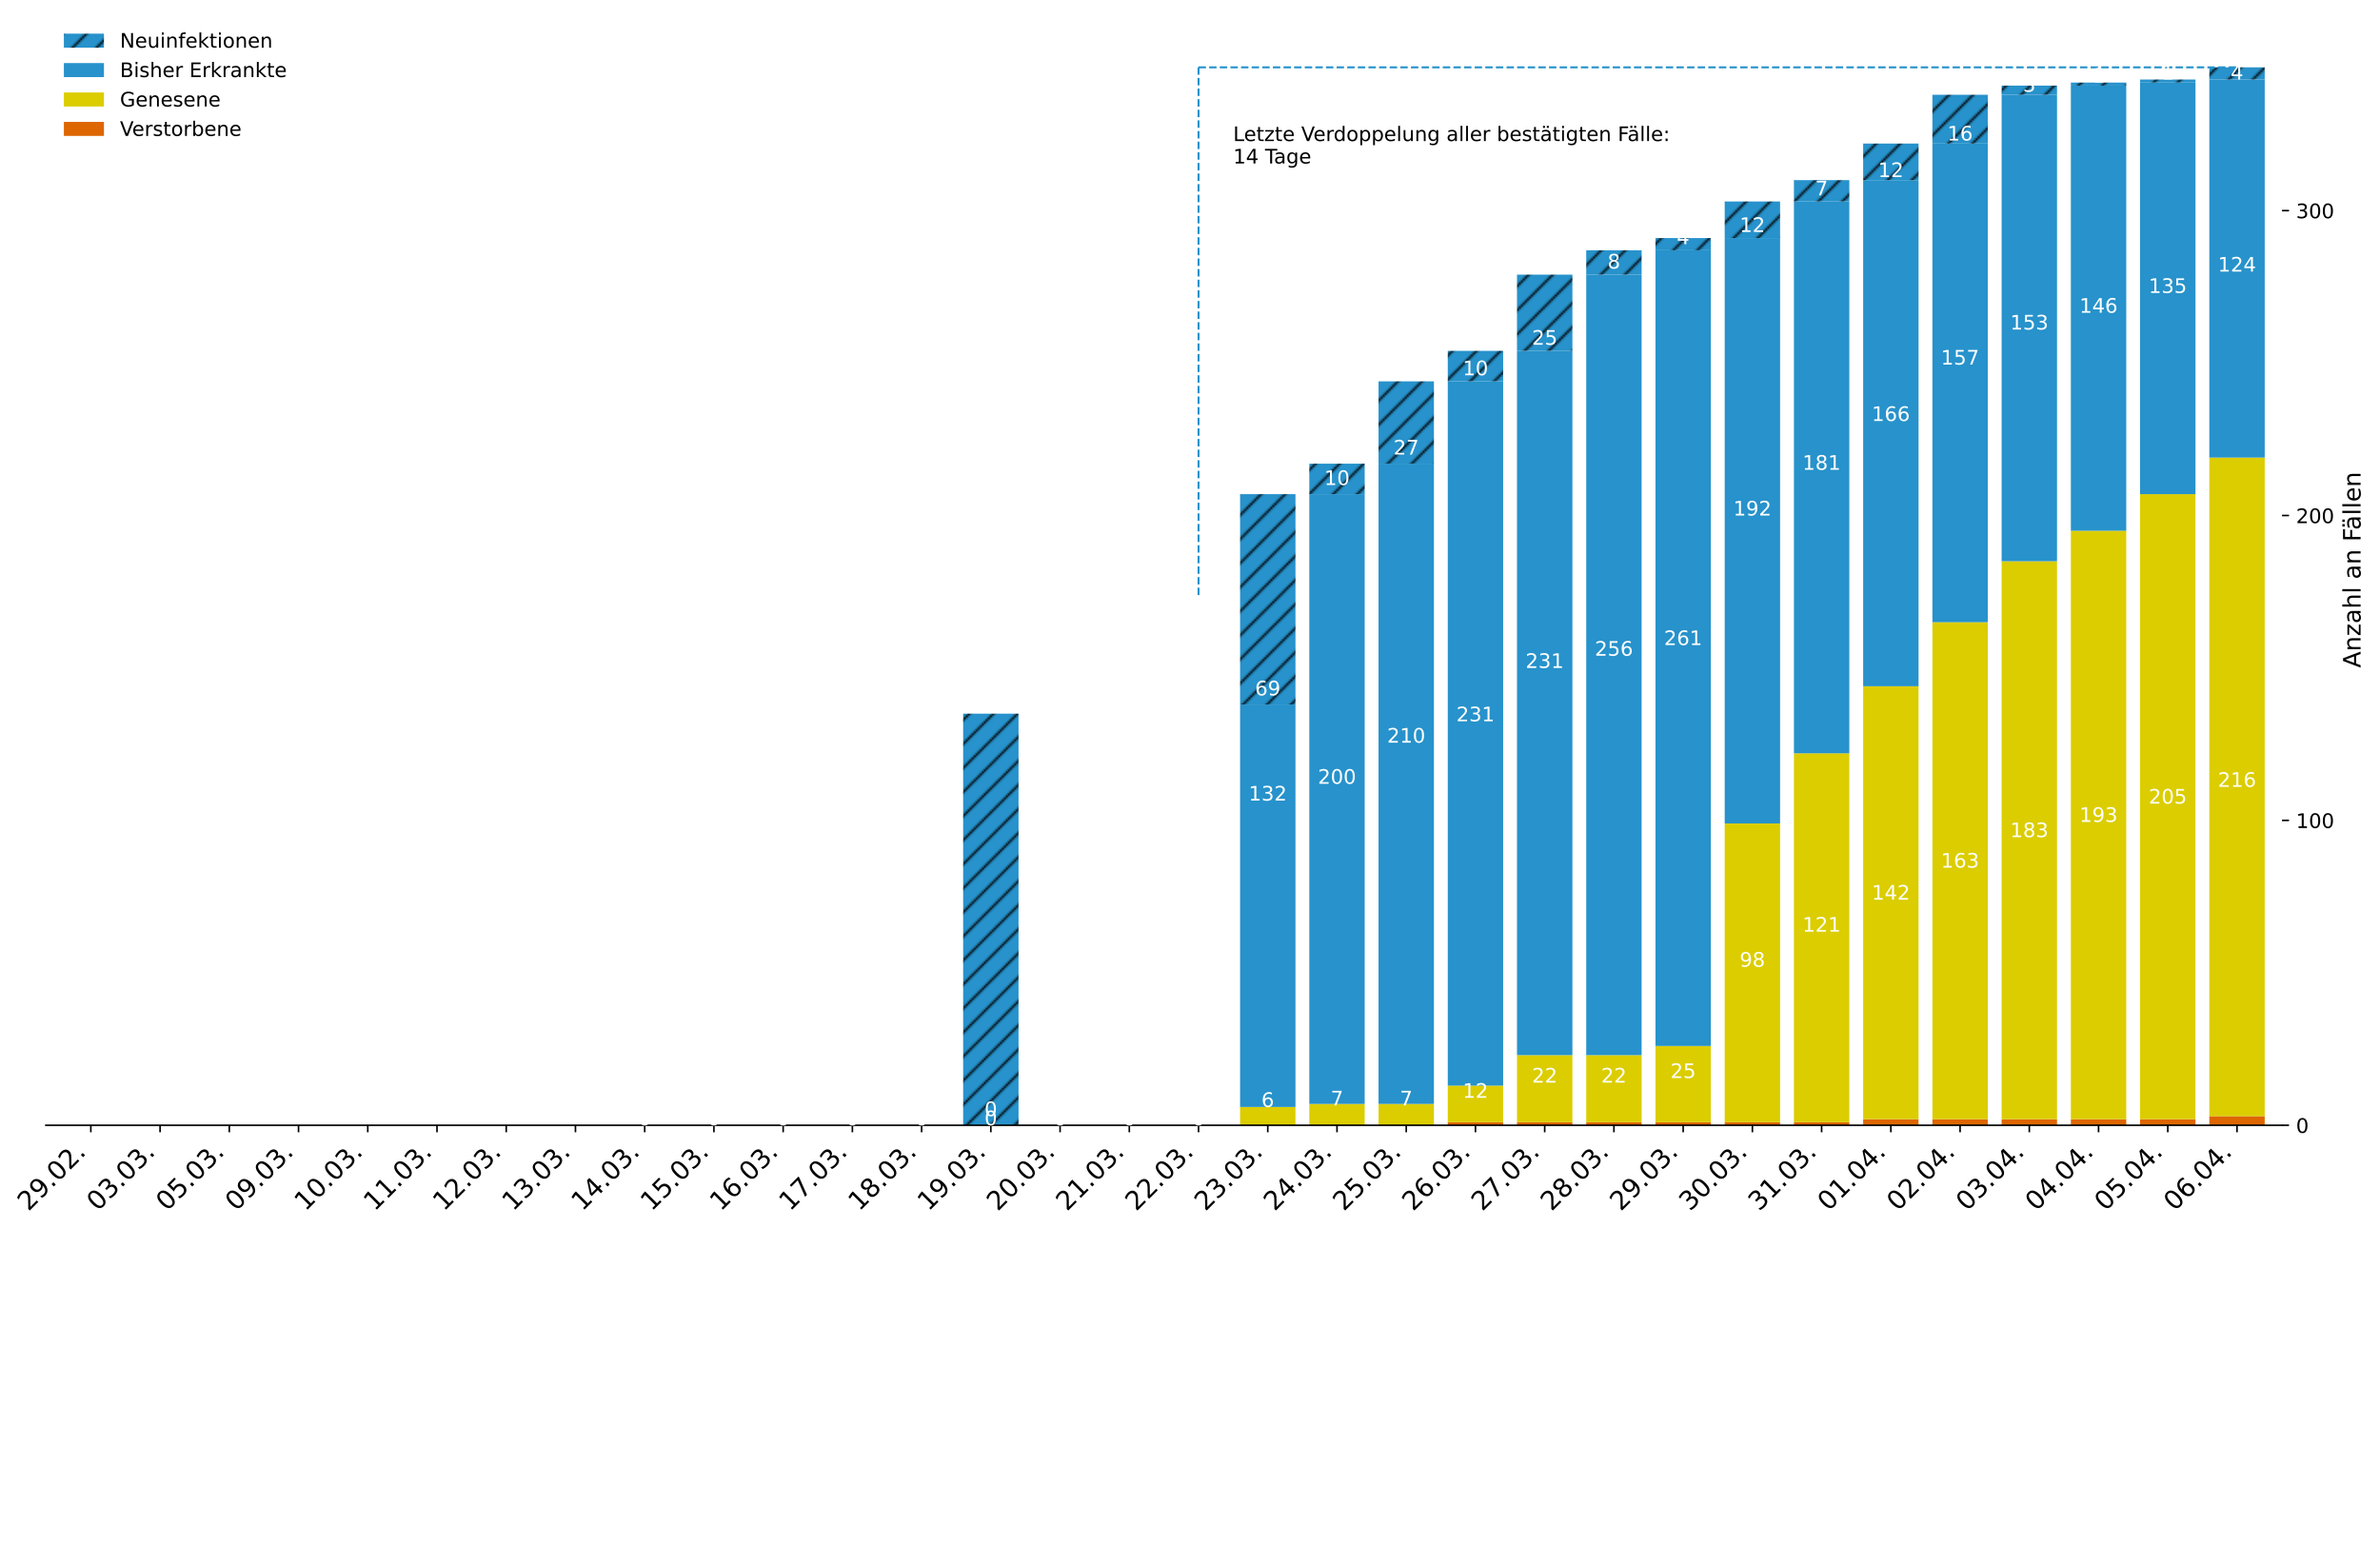 <?xml version="1.0" encoding="utf-8" standalone="no"?>
<!DOCTYPE svg PUBLIC "-//W3C//DTD SVG 1.1//EN"
  "http://www.w3.org/Graphics/SVG/1.1/DTD/svg11.dtd">
<!-- Created with matplotlib (https://matplotlib.org/) -->
<svg height="771.733pt" version="1.1" viewBox="0 0 1187.777 771.733" width="1187.777pt" xmlns="http://www.w3.org/2000/svg" xmlns:xlink="http://www.w3.org/1999/xlink">
 <defs>
  <style type="text/css">
*{stroke-linecap:butt;stroke-linejoin:round;}
  </style>
 </defs>
 <g id="figure_1">
  <g id="patch_1">
   <path d="M 0 771.733 
L 1187.777 771.733 
L 1187.777 0 
L 0 0 
z
" style="fill:#ffffff;"/>
  </g>
  <g id="axes_1">
   <g id="patch_2">
    <path d="M 22.876 561.6 
L 1138.876 561.6 
L 1138.876 7.2 
L 22.876 7.2 
z
" style="fill:#ffffff;"/>
   </g>
   <g id="patch_3">
    <path clip-path="url(#p56a16919cd)" d="M 31.514 561.6 
L 59.154 561.6 
L 59.154 561.6 
L 31.514 561.6 
z
" style="fill:url(#h7c462c2137);"/>
   </g>
   <g id="patch_4">
    <path clip-path="url(#p56a16919cd)" d="M 66.065 561.6 
L 93.706 561.6 
L 93.706 561.6 
L 66.065 561.6 
z
" style="fill:url(#h7c462c2137);"/>
   </g>
   <g id="patch_5">
    <path clip-path="url(#p56a16919cd)" d="M 100.616 561.6 
L 128.257 561.6 
L 128.257 561.6 
L 100.616 561.6 
z
" style="fill:url(#h7c462c2137);"/>
   </g>
   <g id="patch_6">
    <path clip-path="url(#p56a16919cd)" d="M 135.167 561.6 
L 162.808 561.6 
L 162.808 561.6 
L 135.167 561.6 
z
" style="fill:url(#h7c462c2137);"/>
   </g>
   <g id="patch_7">
    <path clip-path="url(#p56a16919cd)" d="M 169.718 561.6 
L 197.359 561.6 
L 197.359 561.6 
L 169.718 561.6 
z
" style="fill:url(#h7c462c2137);"/>
   </g>
   <g id="patch_8">
    <path clip-path="url(#p56a16919cd)" d="M 204.269 561.6 
L 231.91 561.6 
L 231.91 561.6 
L 204.269 561.6 
z
" style="fill:url(#h7c462c2137);"/>
   </g>
   <g id="patch_9">
    <path clip-path="url(#p56a16919cd)" d="M 238.82 561.6 
L 266.461 561.6 
L 266.461 561.6 
L 238.82 561.6 
z
" style="fill:url(#h7c462c2137);"/>
   </g>
   <g id="patch_10">
    <path clip-path="url(#p56a16919cd)" d="M 273.371 561.6 
L 301.012 561.6 
L 301.012 561.6 
L 273.371 561.6 
z
" style="fill:url(#h7c462c2137);"/>
   </g>
   <g id="patch_11">
    <path clip-path="url(#p56a16919cd)" d="M 307.922 561.6 
L 335.563 561.6 
L 335.563 561.6 
L 307.922 561.6 
z
" style="fill:url(#h7c462c2137);"/>
   </g>
   <g id="patch_12">
    <path clip-path="url(#p56a16919cd)" d="M 342.473 561.6 
L 370.114 561.6 
L 370.114 561.6 
L 342.473 561.6 
z
" style="fill:url(#h7c462c2137);"/>
   </g>
   <g id="patch_13">
    <path clip-path="url(#p56a16919cd)" d="M 377.024 561.6 
L 404.665 561.6 
L 404.665 561.6 
L 377.024 561.6 
z
" style="fill:url(#h7c462c2137);"/>
   </g>
   <g id="patch_14">
    <path clip-path="url(#p56a16919cd)" d="M 411.576 561.6 
L 439.216 561.6 
L 439.216 561.6 
L 411.576 561.6 
z
" style="fill:url(#h7c462c2137);"/>
   </g>
   <g id="patch_15">
    <path clip-path="url(#p56a16919cd)" d="M 446.127 561.6 
L 473.767 561.6 
L 473.767 561.6 
L 446.127 561.6 
z
" style="fill:url(#h7c462c2137);"/>
   </g>
   <g id="patch_16">
    <path clip-path="url(#p56a16919cd)" d="M 480.678 561.6 
L 508.319 561.6 
L 508.319 561.6 
L 480.678 561.6 
z
" style="fill:url(#h7c462c2137);"/>
   </g>
   <g id="patch_17">
    <path clip-path="url(#p56a16919cd)" d="M 515.229 561.6 
L 542.87 561.6 
L 542.87 561.6 
L 515.229 561.6 
z
" style="fill:url(#h7c462c2137);"/>
   </g>
   <g id="patch_18">
    <path clip-path="url(#p56a16919cd)" d="M 549.78 561.6 
L 577.421 561.6 
L 577.421 561.6 
L 549.78 561.6 
z
" style="fill:url(#h7c462c2137);"/>
   </g>
   <g id="patch_19">
    <path clip-path="url(#p56a16919cd)" d="M 584.331 561.6 
L 611.972 561.6 
L 611.972 561.6 
L 584.331 561.6 
z
" style="fill:url(#h7c462c2137);"/>
   </g>
   <g id="patch_20">
    <path clip-path="url(#p56a16919cd)" d="M 618.882 561.6 
L 646.523 561.6 
L 646.523 561.6 
L 618.882 561.6 
z
" style="fill:url(#h7c462c2137);"/>
   </g>
   <g id="patch_21">
    <path clip-path="url(#p56a16919cd)" d="M 653.433 561.6 
L 681.074 561.6 
L 681.074 561.6 
L 653.433 561.6 
z
" style="fill:url(#h7c462c2137);"/>
   </g>
   <g id="patch_22">
    <path clip-path="url(#p56a16919cd)" d="M 687.984 561.6 
L 715.625 561.6 
L 715.625 561.6 
L 687.984 561.6 
z
" style="fill:url(#h7c462c2137);"/>
   </g>
   <g id="patch_23">
    <path clip-path="url(#p56a16919cd)" d="M 722.535 561.6 
L 750.176 561.6 
L 750.176 560.078 
L 722.535 560.078 
z
" style="fill:url(#h7c462c2137);"/>
   </g>
   <g id="patch_24">
    <path clip-path="url(#p56a16919cd)" d="M 757.086 561.6 
L 784.727 561.6 
L 784.727 560.078 
L 757.086 560.078 
z
" style="fill:url(#h7c462c2137);"/>
   </g>
   <g id="patch_25">
    <path clip-path="url(#p56a16919cd)" d="M 791.637 561.6 
L 819.278 561.6 
L 819.278 560.078 
L 791.637 560.078 
z
" style="fill:url(#h7c462c2137);"/>
   </g>
   <g id="patch_26">
    <path clip-path="url(#p56a16919cd)" d="M 826.189 561.6 
L 853.829 561.6 
L 853.829 560.078 
L 826.189 560.078 
z
" style="fill:url(#h7c462c2137);"/>
   </g>
   <g id="patch_27">
    <path clip-path="url(#p56a16919cd)" d="M 860.74 561.6 
L 888.38 561.6 
L 888.38 560.078 
L 860.74 560.078 
z
" style="fill:url(#h7c462c2137);"/>
   </g>
   <g id="patch_28">
    <path clip-path="url(#p56a16919cd)" d="M 895.291 561.6 
L 922.932 561.6 
L 922.932 560.078 
L 895.291 560.078 
z
" style="fill:url(#h7c462c2137);"/>
   </g>
   <g id="patch_29">
    <path clip-path="url(#p56a16919cd)" d="M 929.842 561.6 
L 957.483 561.6 
L 957.483 558.557 
L 929.842 558.557 
z
" style="fill:url(#h7c462c2137);"/>
   </g>
   <g id="patch_30">
    <path clip-path="url(#p56a16919cd)" d="M 964.393 561.6 
L 992.034 561.6 
L 992.034 558.557 
L 964.393 558.557 
z
" style="fill:url(#h7c462c2137);"/>
   </g>
   <g id="patch_31">
    <path clip-path="url(#p56a16919cd)" d="M 998.944 561.6 
L 1026.585 561.6 
L 1026.585 558.557 
L 998.944 558.557 
z
" style="fill:url(#h7c462c2137);"/>
   </g>
   <g id="patch_32">
    <path clip-path="url(#p56a16919cd)" d="M 1033.495 561.6 
L 1061.136 561.6 
L 1061.136 558.557 
L 1033.495 558.557 
z
" style="fill:url(#h7c462c2137);"/>
   </g>
   <g id="patch_33">
    <path clip-path="url(#p56a16919cd)" d="M 1068.046 561.6 
L 1095.687 561.6 
L 1095.687 558.557 
L 1068.046 558.557 
z
" style="fill:url(#h7c462c2137);"/>
   </g>
   <g id="patch_34">
    <path clip-path="url(#p56a16919cd)" d="M 1102.597 561.6 
L 1130.238 561.6 
L 1130.238 557.035 
L 1102.597 557.035 
z
" style="fill:url(#h7c462c2137);"/>
   </g>
   <g id="patch_35">
    <path clip-path="url(#p56a16919cd)" d="M 31.514 561.6 
L 59.154 561.6 
L 59.154 561.6 
L 31.514 561.6 
z
" style="fill:url(#h7d80996bb3);"/>
   </g>
   <g id="patch_36">
    <path clip-path="url(#p56a16919cd)" d="M 66.065 561.6 
L 93.706 561.6 
L 93.706 561.6 
L 66.065 561.6 
z
" style="fill:url(#h7d80996bb3);"/>
   </g>
   <g id="patch_37">
    <path clip-path="url(#p56a16919cd)" d="M 100.616 561.6 
L 128.257 561.6 
L 128.257 561.6 
L 100.616 561.6 
z
" style="fill:url(#h7d80996bb3);"/>
   </g>
   <g id="patch_38">
    <path clip-path="url(#p56a16919cd)" d="M 135.167 561.6 
L 162.808 561.6 
L 162.808 561.6 
L 135.167 561.6 
z
" style="fill:url(#h7d80996bb3);"/>
   </g>
   <g id="patch_39">
    <path clip-path="url(#p56a16919cd)" d="M 169.718 561.6 
L 197.359 561.6 
L 197.359 561.6 
L 169.718 561.6 
z
" style="fill:url(#h7d80996bb3);"/>
   </g>
   <g id="patch_40">
    <path clip-path="url(#p56a16919cd)" d="M 204.269 561.6 
L 231.91 561.6 
L 231.91 561.6 
L 204.269 561.6 
z
" style="fill:url(#h7d80996bb3);"/>
   </g>
   <g id="patch_41">
    <path clip-path="url(#p56a16919cd)" d="M 238.82 561.6 
L 266.461 561.6 
L 266.461 561.6 
L 238.82 561.6 
z
" style="fill:url(#h7d80996bb3);"/>
   </g>
   <g id="patch_42">
    <path clip-path="url(#p56a16919cd)" d="M 273.371 561.6 
L 301.012 561.6 
L 301.012 561.6 
L 273.371 561.6 
z
" style="fill:url(#h7d80996bb3);"/>
   </g>
   <g id="patch_43">
    <path clip-path="url(#p56a16919cd)" d="M 307.922 561.6 
L 335.563 561.6 
L 335.563 561.6 
L 307.922 561.6 
z
" style="fill:url(#h7d80996bb3);"/>
   </g>
   <g id="patch_44">
    <path clip-path="url(#p56a16919cd)" d="M 342.473 561.6 
L 370.114 561.6 
L 370.114 561.6 
L 342.473 561.6 
z
" style="fill:url(#h7d80996bb3);"/>
   </g>
   <g id="patch_45">
    <path clip-path="url(#p56a16919cd)" d="M 377.024 561.6 
L 404.665 561.6 
L 404.665 561.6 
L 377.024 561.6 
z
" style="fill:url(#h7d80996bb3);"/>
   </g>
   <g id="patch_46">
    <path clip-path="url(#p56a16919cd)" d="M 411.576 561.6 
L 439.216 561.6 
L 439.216 561.6 
L 411.576 561.6 
z
" style="fill:url(#h7d80996bb3);"/>
   </g>
   <g id="patch_47">
    <path clip-path="url(#p56a16919cd)" d="M 446.127 561.6 
L 473.767 561.6 
L 473.767 561.6 
L 446.127 561.6 
z
" style="fill:url(#h7d80996bb3);"/>
   </g>
   <g id="patch_48">
    <path clip-path="url(#p56a16919cd)" d="M 480.678 561.6 
L 508.319 561.6 
L 508.319 561.6 
L 480.678 561.6 
z
" style="fill:url(#h7d80996bb3);"/>
   </g>
   <g id="patch_49">
    <path clip-path="url(#p56a16919cd)" d="M 515.229 561.6 
L 542.87 561.6 
L 542.87 561.6 
L 515.229 561.6 
z
" style="fill:url(#h7d80996bb3);"/>
   </g>
   <g id="patch_50">
    <path clip-path="url(#p56a16919cd)" d="M 549.78 561.6 
L 577.421 561.6 
L 577.421 561.6 
L 549.78 561.6 
z
" style="fill:url(#h7d80996bb3);"/>
   </g>
   <g id="patch_51">
    <path clip-path="url(#p56a16919cd)" d="M 584.331 561.6 
L 611.972 561.6 
L 611.972 561.6 
L 584.331 561.6 
z
" style="fill:url(#h7d80996bb3);"/>
   </g>
   <g id="patch_52">
    <path clip-path="url(#p56a16919cd)" d="M 618.882 561.6 
L 646.523 561.6 
L 646.523 552.47 
L 618.882 552.47 
z
" style="fill:url(#h7d80996bb3);"/>
   </g>
   <g id="patch_53">
    <path clip-path="url(#p56a16919cd)" d="M 653.433 561.6 
L 681.074 561.6 
L 681.074 550.949 
L 653.433 550.949 
z
" style="fill:url(#h7d80996bb3);"/>
   </g>
   <g id="patch_54">
    <path clip-path="url(#p56a16919cd)" d="M 687.984 561.6 
L 715.625 561.6 
L 715.625 550.949 
L 687.984 550.949 
z
" style="fill:url(#h7d80996bb3);"/>
   </g>
   <g id="patch_55">
    <path clip-path="url(#p56a16919cd)" d="M 722.535 560.078 
L 750.176 560.078 
L 750.176 541.819 
L 722.535 541.819 
z
" style="fill:url(#h7d80996bb3);"/>
   </g>
   <g id="patch_56">
    <path clip-path="url(#p56a16919cd)" d="M 757.086 560.078 
L 784.727 560.078 
L 784.727 526.603 
L 757.086 526.603 
z
" style="fill:url(#h7d80996bb3);"/>
   </g>
   <g id="patch_57">
    <path clip-path="url(#p56a16919cd)" d="M 791.637 560.078 
L 819.278 560.078 
L 819.278 526.603 
L 791.637 526.603 
z
" style="fill:url(#h7d80996bb3);"/>
   </g>
   <g id="patch_58">
    <path clip-path="url(#p56a16919cd)" d="M 826.189 560.078 
L 853.829 560.078 
L 853.829 522.038 
L 826.189 522.038 
z
" style="fill:url(#h7d80996bb3);"/>
   </g>
   <g id="patch_59">
    <path clip-path="url(#p56a16919cd)" d="M 860.74 560.078 
L 888.38 560.078 
L 888.38 410.96 
L 860.74 410.96 
z
" style="fill:url(#h7d80996bb3);"/>
   </g>
   <g id="patch_60">
    <path clip-path="url(#p56a16919cd)" d="M 895.291 560.078 
L 922.932 560.078 
L 922.932 375.963 
L 895.291 375.963 
z
" style="fill:url(#h7d80996bb3);"/>
   </g>
   <g id="patch_61">
    <path clip-path="url(#p56a16919cd)" d="M 929.842 558.557 
L 957.483 558.557 
L 957.483 342.488 
L 929.842 342.488 
z
" style="fill:url(#h7d80996bb3);"/>
   </g>
   <g id="patch_62">
    <path clip-path="url(#p56a16919cd)" d="M 964.393 558.557 
L 992.034 558.557 
L 992.034 310.534 
L 964.393 310.534 
z
" style="fill:url(#h7d80996bb3);"/>
   </g>
   <g id="patch_63">
    <path clip-path="url(#p56a16919cd)" d="M 998.944 558.557 
L 1026.585 558.557 
L 1026.585 280.101 
L 998.944 280.101 
z
" style="fill:url(#h7d80996bb3);"/>
   </g>
   <g id="patch_64">
    <path clip-path="url(#p56a16919cd)" d="M 1033.495 558.557 
L 1061.136 558.557 
L 1061.136 264.885 
L 1033.495 264.885 
z
" style="fill:url(#h7d80996bb3);"/>
   </g>
   <g id="patch_65">
    <path clip-path="url(#p56a16919cd)" d="M 1068.046 558.557 
L 1095.687 558.557 
L 1095.687 246.626 
L 1068.046 246.626 
z
" style="fill:url(#h7d80996bb3);"/>
   </g>
   <g id="patch_66">
    <path clip-path="url(#p56a16919cd)" d="M 1102.597 557.035 
L 1130.238 557.035 
L 1130.238 228.367 
L 1102.597 228.367 
z
" style="fill:url(#h7d80996bb3);"/>
   </g>
   <g id="patch_67">
    <path clip-path="url(#p56a16919cd)" d="M 31.514 561.6 
L 59.154 561.6 
L 59.154 561.6 
L 31.514 561.6 
z
" style="fill:url(#h05c247cb02);"/>
   </g>
   <g id="patch_68">
    <path clip-path="url(#p56a16919cd)" d="M 66.065 561.6 
L 93.706 561.6 
L 93.706 561.6 
L 66.065 561.6 
z
" style="fill:url(#h05c247cb02);"/>
   </g>
   <g id="patch_69">
    <path clip-path="url(#p56a16919cd)" d="M 100.616 561.6 
L 128.257 561.6 
L 128.257 561.6 
L 100.616 561.6 
z
" style="fill:url(#h05c247cb02);"/>
   </g>
   <g id="patch_70">
    <path clip-path="url(#p56a16919cd)" d="M 135.167 561.6 
L 162.808 561.6 
L 162.808 561.6 
L 135.167 561.6 
z
" style="fill:url(#h05c247cb02);"/>
   </g>
   <g id="patch_71">
    <path clip-path="url(#p56a16919cd)" d="M 169.718 561.6 
L 197.359 561.6 
L 197.359 561.6 
L 169.718 561.6 
z
" style="fill:url(#h05c247cb02);"/>
   </g>
   <g id="patch_72">
    <path clip-path="url(#p56a16919cd)" d="M 204.269 561.6 
L 231.91 561.6 
L 231.91 561.6 
L 204.269 561.6 
z
" style="fill:url(#h05c247cb02);"/>
   </g>
   <g id="patch_73">
    <path clip-path="url(#p56a16919cd)" d="M 238.82 561.6 
L 266.461 561.6 
L 266.461 561.6 
L 238.82 561.6 
z
" style="fill:url(#h05c247cb02);"/>
   </g>
   <g id="patch_74">
    <path clip-path="url(#p56a16919cd)" d="M 273.371 561.6 
L 301.012 561.6 
L 301.012 561.6 
L 273.371 561.6 
z
" style="fill:url(#h05c247cb02);"/>
   </g>
   <g id="patch_75">
    <path clip-path="url(#p56a16919cd)" d="M 307.922 561.6 
L 335.563 561.6 
L 335.563 561.6 
L 307.922 561.6 
z
" style="fill:url(#h05c247cb02);"/>
   </g>
   <g id="patch_76">
    <path clip-path="url(#p56a16919cd)" d="M 342.473 561.6 
L 370.114 561.6 
L 370.114 561.6 
L 342.473 561.6 
z
" style="fill:url(#h05c247cb02);"/>
   </g>
   <g id="patch_77">
    <path clip-path="url(#p56a16919cd)" d="M 377.024 561.6 
L 404.665 561.6 
L 404.665 561.6 
L 377.024 561.6 
z
" style="fill:url(#h05c247cb02);"/>
   </g>
   <g id="patch_78">
    <path clip-path="url(#p56a16919cd)" d="M 411.576 561.6 
L 439.216 561.6 
L 439.216 561.6 
L 411.576 561.6 
z
" style="fill:url(#h05c247cb02);"/>
   </g>
   <g id="patch_79">
    <path clip-path="url(#p56a16919cd)" d="M 446.127 561.6 
L 473.767 561.6 
L 473.767 561.6 
L 446.127 561.6 
z
" style="fill:url(#h05c247cb02);"/>
   </g>
   <g id="patch_80">
    <path clip-path="url(#p56a16919cd)" d="M 480.678 561.6 
L 508.319 561.6 
L 508.319 561.6 
L 480.678 561.6 
z
" style="fill:url(#h05c247cb02);"/>
   </g>
   <g id="patch_81">
    <path clip-path="url(#p56a16919cd)" d="M 515.229 561.6 
L 542.87 561.6 
L 542.87 561.6 
L 515.229 561.6 
z
" style="fill:url(#h05c247cb02);"/>
   </g>
   <g id="patch_82">
    <path clip-path="url(#p56a16919cd)" d="M 549.78 561.6 
L 577.421 561.6 
L 577.421 561.6 
L 549.78 561.6 
z
" style="fill:url(#h05c247cb02);"/>
   </g>
   <g id="patch_83">
    <path clip-path="url(#p56a16919cd)" d="M 584.331 561.6 
L 611.972 561.6 
L 611.972 561.6 
L 584.331 561.6 
z
" style="fill:url(#h05c247cb02);"/>
   </g>
   <g id="patch_84">
    <path clip-path="url(#p56a16919cd)" d="M 618.882 552.47 
L 646.523 552.47 
L 646.523 351.617 
L 618.882 351.617 
z
" style="fill:url(#h05c247cb02);"/>
   </g>
   <g id="patch_85">
    <path clip-path="url(#p56a16919cd)" d="M 653.433 550.949 
L 681.074 550.949 
L 681.074 246.626 
L 653.433 246.626 
z
" style="fill:url(#h05c247cb02);"/>
   </g>
   <g id="patch_86">
    <path clip-path="url(#p56a16919cd)" d="M 687.984 550.949 
L 715.625 550.949 
L 715.625 231.41 
L 687.984 231.41 
z
" style="fill:url(#h05c247cb02);"/>
   </g>
   <g id="patch_87">
    <path clip-path="url(#p56a16919cd)" d="M 722.535 541.819 
L 750.176 541.819 
L 750.176 190.326 
L 722.535 190.326 
z
" style="fill:url(#h05c247cb02);"/>
   </g>
   <g id="patch_88">
    <path clip-path="url(#p56a16919cd)" d="M 757.086 526.603 
L 784.727 526.603 
L 784.727 175.11 
L 757.086 175.11 
z
" style="fill:url(#h05c247cb02);"/>
   </g>
   <g id="patch_89">
    <path clip-path="url(#p56a16919cd)" d="M 791.637 526.603 
L 819.278 526.603 
L 819.278 137.07 
L 791.637 137.07 
z
" style="fill:url(#h05c247cb02);"/>
   </g>
   <g id="patch_90">
    <path clip-path="url(#p56a16919cd)" d="M 826.189 522.038 
L 853.829 522.038 
L 853.829 124.897 
L 826.189 124.897 
z
" style="fill:url(#h05c247cb02);"/>
   </g>
   <g id="patch_91">
    <path clip-path="url(#p56a16919cd)" d="M 860.74 410.96 
L 888.38 410.96 
L 888.38 118.81 
L 860.74 118.81 
z
" style="fill:url(#h05c247cb02);"/>
   </g>
   <g id="patch_92">
    <path clip-path="url(#p56a16919cd)" d="M 895.291 375.963 
L 922.932 375.963 
L 922.932 100.551 
L 895.291 100.551 
z
" style="fill:url(#h05c247cb02);"/>
   </g>
   <g id="patch_93">
    <path clip-path="url(#p56a16919cd)" d="M 929.842 342.488 
L 957.483 342.488 
L 957.483 89.9 
L 929.842 89.9 
z
" style="fill:url(#h05c247cb02);"/>
   </g>
   <g id="patch_94">
    <path clip-path="url(#p56a16919cd)" d="M 964.393 310.534 
L 992.034 310.534 
L 992.034 71.64 
L 964.393 71.64 
z
" style="fill:url(#h05c247cb02);"/>
   </g>
   <g id="patch_95">
    <path clip-path="url(#p56a16919cd)" d="M 998.944 280.101 
L 1026.585 280.101 
L 1026.585 47.295 
L 998.944 47.295 
z
" style="fill:url(#h05c247cb02);"/>
   </g>
   <g id="patch_96">
    <path clip-path="url(#p56a16919cd)" d="M 1033.495 264.885 
L 1061.136 264.885 
L 1061.136 42.73 
L 1033.495 42.73 
z
" style="fill:url(#h05c247cb02);"/>
   </g>
   <g id="patch_97">
    <path clip-path="url(#p56a16919cd)" d="M 1068.046 246.626 
L 1095.687 246.626 
L 1095.687 41.208 
L 1068.046 41.208 
z
" style="fill:url(#h05c247cb02);"/>
   </g>
   <g id="patch_98">
    <path clip-path="url(#p56a16919cd)" d="M 1102.597 228.367 
L 1130.238 228.367 
L 1130.238 39.686 
L 1102.597 39.686 
z
" style="fill:url(#h05c247cb02);"/>
   </g>
   <g id="patch_99">
    <path clip-path="url(#p56a16919cd)" d="M 31.514 561.6 
L 59.154 561.6 
L 59.154 561.6 
L 31.514 561.6 
z
" style="fill:url(#hff77667ceb);"/>
   </g>
   <g id="patch_100">
    <path clip-path="url(#p56a16919cd)" d="M 66.065 561.6 
L 93.706 561.6 
L 93.706 561.6 
L 66.065 561.6 
z
" style="fill:url(#hff77667ceb);"/>
   </g>
   <g id="patch_101">
    <path clip-path="url(#p56a16919cd)" d="M 100.616 561.6 
L 128.257 561.6 
L 128.257 561.6 
L 100.616 561.6 
z
" style="fill:url(#hff77667ceb);"/>
   </g>
   <g id="patch_102">
    <path clip-path="url(#p56a16919cd)" d="M 135.167 561.6 
L 162.808 561.6 
L 162.808 561.6 
L 135.167 561.6 
z
" style="fill:url(#hff77667ceb);"/>
   </g>
   <g id="patch_103">
    <path clip-path="url(#p56a16919cd)" d="M 169.718 561.6 
L 197.359 561.6 
L 197.359 561.6 
L 169.718 561.6 
z
" style="fill:url(#hff77667ceb);"/>
   </g>
   <g id="patch_104">
    <path clip-path="url(#p56a16919cd)" d="M 204.269 561.6 
L 231.91 561.6 
L 231.91 561.6 
L 204.269 561.6 
z
" style="fill:url(#hff77667ceb);"/>
   </g>
   <g id="patch_105">
    <path clip-path="url(#p56a16919cd)" d="M 238.82 561.6 
L 266.461 561.6 
L 266.461 561.6 
L 238.82 561.6 
z
" style="fill:url(#hff77667ceb);"/>
   </g>
   <g id="patch_106">
    <path clip-path="url(#p56a16919cd)" d="M 273.371 561.6 
L 301.012 561.6 
L 301.012 561.6 
L 273.371 561.6 
z
" style="fill:url(#hff77667ceb);"/>
   </g>
   <g id="patch_107">
    <path clip-path="url(#p56a16919cd)" d="M 307.922 561.6 
L 335.563 561.6 
L 335.563 561.6 
L 307.922 561.6 
z
" style="fill:url(#hff77667ceb);"/>
   </g>
   <g id="patch_108">
    <path clip-path="url(#p56a16919cd)" d="M 342.473 561.6 
L 370.114 561.6 
L 370.114 561.6 
L 342.473 561.6 
z
" style="fill:url(#hff77667ceb);"/>
   </g>
   <g id="patch_109">
    <path clip-path="url(#p56a16919cd)" d="M 377.024 561.6 
L 404.665 561.6 
L 404.665 561.6 
L 377.024 561.6 
z
" style="fill:url(#hff77667ceb);"/>
   </g>
   <g id="patch_110">
    <path clip-path="url(#p56a16919cd)" d="M 411.576 561.6 
L 439.216 561.6 
L 439.216 561.6 
L 411.576 561.6 
z
" style="fill:url(#hff77667ceb);"/>
   </g>
   <g id="patch_111">
    <path clip-path="url(#p56a16919cd)" d="M 446.127 561.6 
L 473.767 561.6 
L 473.767 561.6 
L 446.127 561.6 
z
" style="fill:url(#hff77667ceb);"/>
   </g>
   <g id="patch_112">
    <path clip-path="url(#p56a16919cd)" d="M 480.678 561.6 
L 508.319 561.6 
L 508.319 356.182 
L 480.678 356.182 
z
" style="fill:url(#hff77667ceb);"/>
   </g>
   <g id="patch_113">
    <path clip-path="url(#p56a16919cd)" d="M 515.229 561.6 
L 542.87 561.6 
L 542.87 561.6 
L 515.229 561.6 
z
" style="fill:url(#hff77667ceb);"/>
   </g>
   <g id="patch_114">
    <path clip-path="url(#p56a16919cd)" d="M 549.78 561.6 
L 577.421 561.6 
L 577.421 561.6 
L 549.78 561.6 
z
" style="fill:url(#hff77667ceb);"/>
   </g>
   <g id="patch_115">
    <path clip-path="url(#p56a16919cd)" d="M 584.331 561.6 
L 611.972 561.6 
L 611.972 561.6 
L 584.331 561.6 
z
" style="fill:url(#hff77667ceb);"/>
   </g>
   <g id="patch_116">
    <path clip-path="url(#p56a16919cd)" d="M 618.882 351.617 
L 646.523 351.617 
L 646.523 246.626 
L 618.882 246.626 
z
" style="fill:url(#hff77667ceb);"/>
   </g>
   <g id="patch_117">
    <path clip-path="url(#p56a16919cd)" d="M 653.433 246.626 
L 681.074 246.626 
L 681.074 231.41 
L 653.433 231.41 
z
" style="fill:url(#hff77667ceb);"/>
   </g>
   <g id="patch_118">
    <path clip-path="url(#p56a16919cd)" d="M 687.984 231.41 
L 715.625 231.41 
L 715.625 190.326 
L 687.984 190.326 
z
" style="fill:url(#hff77667ceb);"/>
   </g>
   <g id="patch_119">
    <path clip-path="url(#p56a16919cd)" d="M 722.535 190.326 
L 750.176 190.326 
L 750.176 175.11 
L 722.535 175.11 
z
" style="fill:url(#hff77667ceb);"/>
   </g>
   <g id="patch_120">
    <path clip-path="url(#p56a16919cd)" d="M 757.086 175.11 
L 784.727 175.11 
L 784.727 137.07 
L 757.086 137.07 
z
" style="fill:url(#hff77667ceb);"/>
   </g>
   <g id="patch_121">
    <path clip-path="url(#p56a16919cd)" d="M 791.637 137.07 
L 819.278 137.07 
L 819.278 124.897 
L 791.637 124.897 
z
" style="fill:url(#hff77667ceb);"/>
   </g>
   <g id="patch_122">
    <path clip-path="url(#p56a16919cd)" d="M 826.189 124.897 
L 853.829 124.897 
L 853.829 118.81 
L 826.189 118.81 
z
" style="fill:url(#hff77667ceb);"/>
   </g>
   <g id="patch_123">
    <path clip-path="url(#p56a16919cd)" d="M 860.74 118.81 
L 888.38 118.81 
L 888.38 100.551 
L 860.74 100.551 
z
" style="fill:url(#hff77667ceb);"/>
   </g>
   <g id="patch_124">
    <path clip-path="url(#p56a16919cd)" d="M 895.291 100.551 
L 922.932 100.551 
L 922.932 89.9 
L 895.291 89.9 
z
" style="fill:url(#hff77667ceb);"/>
   </g>
   <g id="patch_125">
    <path clip-path="url(#p56a16919cd)" d="M 929.842 89.9 
L 957.483 89.9 
L 957.483 71.64 
L 929.842 71.64 
z
" style="fill:url(#hff77667ceb);"/>
   </g>
   <g id="patch_126">
    <path clip-path="url(#p56a16919cd)" d="M 964.393 71.64 
L 992.034 71.64 
L 992.034 47.295 
L 964.393 47.295 
z
" style="fill:url(#hff77667ceb);"/>
   </g>
   <g id="patch_127">
    <path clip-path="url(#p56a16919cd)" d="M 998.944 47.295 
L 1026.585 47.295 
L 1026.585 42.73 
L 998.944 42.73 
z
" style="fill:url(#hff77667ceb);"/>
   </g>
   <g id="patch_128">
    <path clip-path="url(#p56a16919cd)" d="M 1033.495 42.73 
L 1061.136 42.73 
L 1061.136 41.208 
L 1033.495 41.208 
z
" style="fill:url(#hff77667ceb);"/>
   </g>
   <g id="patch_129">
    <path clip-path="url(#p56a16919cd)" d="M 1068.046 41.208 
L 1095.687 41.208 
L 1095.687 39.686 
L 1068.046 39.686 
z
" style="fill:url(#hff77667ceb);"/>
   </g>
   <g id="patch_130">
    <path clip-path="url(#p56a16919cd)" d="M 1102.597 39.686 
L 1130.238 39.686 
L 1130.238 33.6 
L 1102.597 33.6 
z
" style="fill:url(#hff77667ceb);"/>
   </g>
   <g id="matplotlib.axis_1">
    <g id="xtick_1">
     <g id="line2d_1">
      <defs>
       <path d="M 0 0 
L 0 3.5 
" id="ma5a950a74d" style="stroke:#000000;stroke-width:0.8;"/>
      </defs>
      <g>
       <use style="stroke:#000000;stroke-width:0.8;" x="45.334" xlink:href="#ma5a950a74d" y="561.6"/>
      </g>
     </g>
     <g id="text_1">
      <!-- 29.02. -->
      <defs>
       <path d="M 19.188 8.297 
L 53.609 8.297 
L 53.609 0 
L 7.328 0 
L 7.328 8.297 
Q 12.938 14.109 22.625 23.891 
Q 32.328 33.688 34.812 36.531 
Q 39.547 41.844 41.422 45.531 
Q 43.312 49.219 43.312 52.781 
Q 43.312 58.594 39.234 62.25 
Q 35.156 65.922 28.609 65.922 
Q 23.969 65.922 18.812 64.312 
Q 13.672 62.703 7.812 59.422 
L 7.812 69.391 
Q 13.766 71.781 18.938 73 
Q 24.125 74.219 28.422 74.219 
Q 39.75 74.219 46.484 68.547 
Q 53.219 62.891 53.219 53.422 
Q 53.219 48.922 51.531 44.891 
Q 49.859 40.875 45.406 35.406 
Q 44.188 33.984 37.641 27.219 
Q 31.109 20.453 19.188 8.297 
z
" id="DejaVuSans-50"/>
       <path d="M 10.984 1.516 
L 10.984 10.5 
Q 14.703 8.734 18.5 7.812 
Q 22.312 6.891 25.984 6.891 
Q 35.75 6.891 40.891 13.453 
Q 46.047 20.016 46.781 33.406 
Q 43.953 29.203 39.594 26.953 
Q 35.25 24.703 29.984 24.703 
Q 19.047 24.703 12.672 31.312 
Q 6.297 37.938 6.297 49.422 
Q 6.297 60.641 12.938 67.422 
Q 19.578 74.219 30.609 74.219 
Q 43.266 74.219 49.922 64.516 
Q 56.594 54.828 56.594 36.375 
Q 56.594 19.141 48.406 8.859 
Q 40.234 -1.422 26.422 -1.422 
Q 22.703 -1.422 18.891 -0.688 
Q 15.094 0.047 10.984 1.516 
z
M 30.609 32.422 
Q 37.25 32.422 41.125 36.953 
Q 45.016 41.5 45.016 49.422 
Q 45.016 57.281 41.125 61.844 
Q 37.25 66.406 30.609 66.406 
Q 23.969 66.406 20.094 61.844 
Q 16.219 57.281 16.219 49.422 
Q 16.219 41.5 20.094 36.953 
Q 23.969 32.422 30.609 32.422 
z
" id="DejaVuSans-57"/>
       <path d="M 10.688 12.406 
L 21 12.406 
L 21 0 
L 10.688 0 
z
" id="DejaVuSans-46"/>
       <path d="M 31.781 66.406 
Q 24.172 66.406 20.328 58.906 
Q 16.5 51.422 16.5 36.375 
Q 16.5 21.391 20.328 13.891 
Q 24.172 6.391 31.781 6.391 
Q 39.453 6.391 43.281 13.891 
Q 47.125 21.391 47.125 36.375 
Q 47.125 51.422 43.281 58.906 
Q 39.453 66.406 31.781 66.406 
z
M 31.781 74.219 
Q 44.047 74.219 50.516 64.516 
Q 56.984 54.828 56.984 36.375 
Q 56.984 17.969 50.516 8.266 
Q 44.047 -1.422 31.781 -1.422 
Q 19.531 -1.422 13.062 8.266 
Q 6.594 17.969 6.594 36.375 
Q 6.594 54.828 13.062 64.516 
Q 19.531 74.219 31.781 74.219 
z
" id="DejaVuSans-48"/>
      </defs>
      <g transform="translate(14.185 604.822)rotate(-45)scale(0.13 -0.13)">
       <use xlink:href="#DejaVuSans-50"/>
       <use x="63.623" xlink:href="#DejaVuSans-57"/>
       <use x="127.246" xlink:href="#DejaVuSans-46"/>
       <use x="159.033" xlink:href="#DejaVuSans-48"/>
       <use x="222.656" xlink:href="#DejaVuSans-50"/>
       <use x="286.279" xlink:href="#DejaVuSans-46"/>
      </g>
     </g>
    </g>
    <g id="xtick_2">
     <g id="line2d_2">
      <g>
       <use style="stroke:#000000;stroke-width:0.8;" x="79.885" xlink:href="#ma5a950a74d" y="561.6"/>
      </g>
     </g>
     <g id="text_2">
      <!-- 03.03. -->
      <defs>
       <path d="M 40.578 39.312 
Q 47.656 37.797 51.625 33 
Q 55.609 28.219 55.609 21.188 
Q 55.609 10.406 48.188 4.484 
Q 40.766 -1.422 27.094 -1.422 
Q 22.516 -1.422 17.656 -0.516 
Q 12.797 0.391 7.625 2.203 
L 7.625 11.719 
Q 11.719 9.328 16.594 8.109 
Q 21.484 6.891 26.812 6.891 
Q 36.078 6.891 40.938 10.547 
Q 45.797 14.203 45.797 21.188 
Q 45.797 27.641 41.281 31.266 
Q 36.766 34.906 28.719 34.906 
L 20.219 34.906 
L 20.219 43.016 
L 29.109 43.016 
Q 36.375 43.016 40.234 45.922 
Q 44.094 48.828 44.094 54.297 
Q 44.094 59.906 40.109 62.906 
Q 36.141 65.922 28.719 65.922 
Q 24.656 65.922 20.016 65.031 
Q 15.375 64.156 9.812 62.312 
L 9.812 71.094 
Q 15.438 72.656 20.344 73.438 
Q 25.25 74.219 29.594 74.219 
Q 40.828 74.219 47.359 69.109 
Q 53.906 64.016 53.906 55.328 
Q 53.906 49.266 50.438 45.094 
Q 46.969 40.922 40.578 39.312 
z
" id="DejaVuSans-51"/>
      </defs>
      <g transform="translate(48.736 604.822)rotate(-45)scale(0.13 -0.13)">
       <use xlink:href="#DejaVuSans-48"/>
       <use x="63.623" xlink:href="#DejaVuSans-51"/>
       <use x="127.246" xlink:href="#DejaVuSans-46"/>
       <use x="159.033" xlink:href="#DejaVuSans-48"/>
       <use x="222.656" xlink:href="#DejaVuSans-51"/>
       <use x="286.279" xlink:href="#DejaVuSans-46"/>
      </g>
     </g>
    </g>
    <g id="xtick_3">
     <g id="line2d_3">
      <g>
       <use style="stroke:#000000;stroke-width:0.8;" x="114.436" xlink:href="#ma5a950a74d" y="561.6"/>
      </g>
     </g>
     <g id="text_3">
      <!-- 05.03. -->
      <defs>
       <path d="M 10.797 72.906 
L 49.516 72.906 
L 49.516 64.594 
L 19.828 64.594 
L 19.828 46.734 
Q 21.969 47.469 24.109 47.828 
Q 26.266 48.188 28.422 48.188 
Q 40.625 48.188 47.75 41.5 
Q 54.891 34.812 54.891 23.391 
Q 54.891 11.625 47.562 5.094 
Q 40.234 -1.422 26.906 -1.422 
Q 22.312 -1.422 17.547 -0.641 
Q 12.797 0.141 7.719 1.703 
L 7.719 11.625 
Q 12.109 9.234 16.797 8.062 
Q 21.484 6.891 26.703 6.891 
Q 35.156 6.891 40.078 11.328 
Q 45.016 15.766 45.016 23.391 
Q 45.016 31 40.078 35.438 
Q 35.156 39.891 26.703 39.891 
Q 22.75 39.891 18.812 39.016 
Q 14.891 38.141 10.797 36.281 
z
" id="DejaVuSans-53"/>
      </defs>
      <g transform="translate(83.287 604.822)rotate(-45)scale(0.13 -0.13)">
       <use xlink:href="#DejaVuSans-48"/>
       <use x="63.623" xlink:href="#DejaVuSans-53"/>
       <use x="127.246" xlink:href="#DejaVuSans-46"/>
       <use x="159.033" xlink:href="#DejaVuSans-48"/>
       <use x="222.656" xlink:href="#DejaVuSans-51"/>
       <use x="286.279" xlink:href="#DejaVuSans-46"/>
      </g>
     </g>
    </g>
    <g id="xtick_4">
     <g id="line2d_4">
      <g>
       <use style="stroke:#000000;stroke-width:0.8;" x="148.987" xlink:href="#ma5a950a74d" y="561.6"/>
      </g>
     </g>
     <g id="text_4">
      <!-- 09.03. -->
      <g transform="translate(117.838 604.822)rotate(-45)scale(0.13 -0.13)">
       <use xlink:href="#DejaVuSans-48"/>
       <use x="63.623" xlink:href="#DejaVuSans-57"/>
       <use x="127.246" xlink:href="#DejaVuSans-46"/>
       <use x="159.033" xlink:href="#DejaVuSans-48"/>
       <use x="222.656" xlink:href="#DejaVuSans-51"/>
       <use x="286.279" xlink:href="#DejaVuSans-46"/>
      </g>
     </g>
    </g>
    <g id="xtick_5">
     <g id="line2d_5">
      <g>
       <use style="stroke:#000000;stroke-width:0.8;" x="183.538" xlink:href="#ma5a950a74d" y="561.6"/>
      </g>
     </g>
     <g id="text_5">
      <!-- 10.03. -->
      <defs>
       <path d="M 12.406 8.297 
L 28.516 8.297 
L 28.516 63.922 
L 10.984 60.406 
L 10.984 69.391 
L 28.422 72.906 
L 38.281 72.906 
L 38.281 8.297 
L 54.391 8.297 
L 54.391 0 
L 12.406 0 
z
" id="DejaVuSans-49"/>
      </defs>
      <g transform="translate(152.389 604.822)rotate(-45)scale(0.13 -0.13)">
       <use xlink:href="#DejaVuSans-49"/>
       <use x="63.623" xlink:href="#DejaVuSans-48"/>
       <use x="127.246" xlink:href="#DejaVuSans-46"/>
       <use x="159.033" xlink:href="#DejaVuSans-48"/>
       <use x="222.656" xlink:href="#DejaVuSans-51"/>
       <use x="286.279" xlink:href="#DejaVuSans-46"/>
      </g>
     </g>
    </g>
    <g id="xtick_6">
     <g id="line2d_6">
      <g>
       <use style="stroke:#000000;stroke-width:0.8;" x="218.089" xlink:href="#ma5a950a74d" y="561.6"/>
      </g>
     </g>
     <g id="text_6">
      <!-- 11.03. -->
      <g transform="translate(186.94 604.822)rotate(-45)scale(0.13 -0.13)">
       <use xlink:href="#DejaVuSans-49"/>
       <use x="63.623" xlink:href="#DejaVuSans-49"/>
       <use x="127.246" xlink:href="#DejaVuSans-46"/>
       <use x="159.033" xlink:href="#DejaVuSans-48"/>
       <use x="222.656" xlink:href="#DejaVuSans-51"/>
       <use x="286.279" xlink:href="#DejaVuSans-46"/>
      </g>
     </g>
    </g>
    <g id="xtick_7">
     <g id="line2d_7">
      <g>
       <use style="stroke:#000000;stroke-width:0.8;" x="252.641" xlink:href="#ma5a950a74d" y="561.6"/>
      </g>
     </g>
     <g id="text_7">
      <!-- 12.03. -->
      <g transform="translate(221.491 604.822)rotate(-45)scale(0.13 -0.13)">
       <use xlink:href="#DejaVuSans-49"/>
       <use x="63.623" xlink:href="#DejaVuSans-50"/>
       <use x="127.246" xlink:href="#DejaVuSans-46"/>
       <use x="159.033" xlink:href="#DejaVuSans-48"/>
       <use x="222.656" xlink:href="#DejaVuSans-51"/>
       <use x="286.279" xlink:href="#DejaVuSans-46"/>
      </g>
     </g>
    </g>
    <g id="xtick_8">
     <g id="line2d_8">
      <g>
       <use style="stroke:#000000;stroke-width:0.8;" x="287.192" xlink:href="#ma5a950a74d" y="561.6"/>
      </g>
     </g>
     <g id="text_8">
      <!-- 13.03. -->
      <g transform="translate(256.042 604.822)rotate(-45)scale(0.13 -0.13)">
       <use xlink:href="#DejaVuSans-49"/>
       <use x="63.623" xlink:href="#DejaVuSans-51"/>
       <use x="127.246" xlink:href="#DejaVuSans-46"/>
       <use x="159.033" xlink:href="#DejaVuSans-48"/>
       <use x="222.656" xlink:href="#DejaVuSans-51"/>
       <use x="286.279" xlink:href="#DejaVuSans-46"/>
      </g>
     </g>
    </g>
    <g id="xtick_9">
     <g id="line2d_9">
      <g>
       <use style="stroke:#000000;stroke-width:0.8;" x="321.743" xlink:href="#ma5a950a74d" y="561.6"/>
      </g>
     </g>
     <g id="text_9">
      <!-- 14.03. -->
      <defs>
       <path d="M 37.797 64.312 
L 12.891 25.391 
L 37.797 25.391 
z
M 35.203 72.906 
L 47.609 72.906 
L 47.609 25.391 
L 58.016 25.391 
L 58.016 17.188 
L 47.609 17.188 
L 47.609 0 
L 37.797 0 
L 37.797 17.188 
L 4.891 17.188 
L 4.891 26.703 
z
" id="DejaVuSans-52"/>
      </defs>
      <g transform="translate(290.593 604.822)rotate(-45)scale(0.13 -0.13)">
       <use xlink:href="#DejaVuSans-49"/>
       <use x="63.623" xlink:href="#DejaVuSans-52"/>
       <use x="127.246" xlink:href="#DejaVuSans-46"/>
       <use x="159.033" xlink:href="#DejaVuSans-48"/>
       <use x="222.656" xlink:href="#DejaVuSans-51"/>
       <use x="286.279" xlink:href="#DejaVuSans-46"/>
      </g>
     </g>
    </g>
    <g id="xtick_10">
     <g id="line2d_10">
      <g>
       <use style="stroke:#000000;stroke-width:0.8;" x="356.294" xlink:href="#ma5a950a74d" y="561.6"/>
      </g>
     </g>
     <g id="text_10">
      <!-- 15.03. -->
      <g transform="translate(325.145 604.822)rotate(-45)scale(0.13 -0.13)">
       <use xlink:href="#DejaVuSans-49"/>
       <use x="63.623" xlink:href="#DejaVuSans-53"/>
       <use x="127.246" xlink:href="#DejaVuSans-46"/>
       <use x="159.033" xlink:href="#DejaVuSans-48"/>
       <use x="222.656" xlink:href="#DejaVuSans-51"/>
       <use x="286.279" xlink:href="#DejaVuSans-46"/>
      </g>
     </g>
    </g>
    <g id="xtick_11">
     <g id="line2d_11">
      <g>
       <use style="stroke:#000000;stroke-width:0.8;" x="390.845" xlink:href="#ma5a950a74d" y="561.6"/>
      </g>
     </g>
     <g id="text_11">
      <!-- 16.03. -->
      <defs>
       <path d="M 33.016 40.375 
Q 26.375 40.375 22.484 35.828 
Q 18.609 31.297 18.609 23.391 
Q 18.609 15.531 22.484 10.953 
Q 26.375 6.391 33.016 6.391 
Q 39.656 6.391 43.531 10.953 
Q 47.406 15.531 47.406 23.391 
Q 47.406 31.297 43.531 35.828 
Q 39.656 40.375 33.016 40.375 
z
M 52.594 71.297 
L 52.594 62.312 
Q 48.875 64.062 45.094 64.984 
Q 41.312 65.922 37.594 65.922 
Q 27.828 65.922 22.672 59.328 
Q 17.531 52.734 16.797 39.406 
Q 19.672 43.656 24.016 45.922 
Q 28.375 48.188 33.594 48.188 
Q 44.578 48.188 50.953 41.516 
Q 57.328 34.859 57.328 23.391 
Q 57.328 12.156 50.688 5.359 
Q 44.047 -1.422 33.016 -1.422 
Q 20.359 -1.422 13.672 8.266 
Q 6.984 17.969 6.984 36.375 
Q 6.984 53.656 15.188 63.938 
Q 23.391 74.219 37.203 74.219 
Q 40.922 74.219 44.703 73.484 
Q 48.484 72.75 52.594 71.297 
z
" id="DejaVuSans-54"/>
      </defs>
      <g transform="translate(359.696 604.822)rotate(-45)scale(0.13 -0.13)">
       <use xlink:href="#DejaVuSans-49"/>
       <use x="63.623" xlink:href="#DejaVuSans-54"/>
       <use x="127.246" xlink:href="#DejaVuSans-46"/>
       <use x="159.033" xlink:href="#DejaVuSans-48"/>
       <use x="222.656" xlink:href="#DejaVuSans-51"/>
       <use x="286.279" xlink:href="#DejaVuSans-46"/>
      </g>
     </g>
    </g>
    <g id="xtick_12">
     <g id="line2d_12">
      <g>
       <use style="stroke:#000000;stroke-width:0.8;" x="425.396" xlink:href="#ma5a950a74d" y="561.6"/>
      </g>
     </g>
     <g id="text_12">
      <!-- 17.03. -->
      <defs>
       <path d="M 8.203 72.906 
L 55.078 72.906 
L 55.078 68.703 
L 28.609 0 
L 18.312 0 
L 43.219 64.594 
L 8.203 64.594 
z
" id="DejaVuSans-55"/>
      </defs>
      <g transform="translate(394.247 604.822)rotate(-45)scale(0.13 -0.13)">
       <use xlink:href="#DejaVuSans-49"/>
       <use x="63.623" xlink:href="#DejaVuSans-55"/>
       <use x="127.246" xlink:href="#DejaVuSans-46"/>
       <use x="159.033" xlink:href="#DejaVuSans-48"/>
       <use x="222.656" xlink:href="#DejaVuSans-51"/>
       <use x="286.279" xlink:href="#DejaVuSans-46"/>
      </g>
     </g>
    </g>
    <g id="xtick_13">
     <g id="line2d_13">
      <g>
       <use style="stroke:#000000;stroke-width:0.8;" x="459.947" xlink:href="#ma5a950a74d" y="561.6"/>
      </g>
     </g>
     <g id="text_13">
      <!-- 18.03. -->
      <defs>
       <path d="M 31.781 34.625 
Q 24.75 34.625 20.719 30.859 
Q 16.703 27.094 16.703 20.516 
Q 16.703 13.922 20.719 10.156 
Q 24.75 6.391 31.781 6.391 
Q 38.812 6.391 42.859 10.172 
Q 46.922 13.969 46.922 20.516 
Q 46.922 27.094 42.891 30.859 
Q 38.875 34.625 31.781 34.625 
z
M 21.922 38.812 
Q 15.578 40.375 12.031 44.719 
Q 8.5 49.078 8.5 55.328 
Q 8.5 64.062 14.719 69.141 
Q 20.953 74.219 31.781 74.219 
Q 42.672 74.219 48.875 69.141 
Q 55.078 64.062 55.078 55.328 
Q 55.078 49.078 51.531 44.719 
Q 48 40.375 41.703 38.812 
Q 48.828 37.156 52.797 32.312 
Q 56.781 27.484 56.781 20.516 
Q 56.781 9.906 50.312 4.234 
Q 43.844 -1.422 31.781 -1.422 
Q 19.734 -1.422 13.25 4.234 
Q 6.781 9.906 6.781 20.516 
Q 6.781 27.484 10.781 32.312 
Q 14.797 37.156 21.922 38.812 
z
M 18.312 54.391 
Q 18.312 48.734 21.844 45.562 
Q 25.391 42.391 31.781 42.391 
Q 38.141 42.391 41.719 45.562 
Q 45.312 48.734 45.312 54.391 
Q 45.312 60.062 41.719 63.234 
Q 38.141 66.406 31.781 66.406 
Q 25.391 66.406 21.844 63.234 
Q 18.312 60.062 18.312 54.391 
z
" id="DejaVuSans-56"/>
      </defs>
      <g transform="translate(428.798 604.822)rotate(-45)scale(0.13 -0.13)">
       <use xlink:href="#DejaVuSans-49"/>
       <use x="63.623" xlink:href="#DejaVuSans-56"/>
       <use x="127.246" xlink:href="#DejaVuSans-46"/>
       <use x="159.033" xlink:href="#DejaVuSans-48"/>
       <use x="222.656" xlink:href="#DejaVuSans-51"/>
       <use x="286.279" xlink:href="#DejaVuSans-46"/>
      </g>
     </g>
    </g>
    <g id="xtick_14">
     <g id="line2d_14">
      <g>
       <use style="stroke:#000000;stroke-width:0.8;" x="494.498" xlink:href="#ma5a950a74d" y="561.6"/>
      </g>
     </g>
     <g id="text_14">
      <!-- 19.03. -->
      <g transform="translate(463.349 604.822)rotate(-45)scale(0.13 -0.13)">
       <use xlink:href="#DejaVuSans-49"/>
       <use x="63.623" xlink:href="#DejaVuSans-57"/>
       <use x="127.246" xlink:href="#DejaVuSans-46"/>
       <use x="159.033" xlink:href="#DejaVuSans-48"/>
       <use x="222.656" xlink:href="#DejaVuSans-51"/>
       <use x="286.279" xlink:href="#DejaVuSans-46"/>
      </g>
     </g>
    </g>
    <g id="xtick_15">
     <g id="line2d_15">
      <g>
       <use style="stroke:#000000;stroke-width:0.8;" x="529.049" xlink:href="#ma5a950a74d" y="561.6"/>
      </g>
     </g>
     <g id="text_15">
      <!-- 20.03. -->
      <g transform="translate(497.9 604.822)rotate(-45)scale(0.13 -0.13)">
       <use xlink:href="#DejaVuSans-50"/>
       <use x="63.623" xlink:href="#DejaVuSans-48"/>
       <use x="127.246" xlink:href="#DejaVuSans-46"/>
       <use x="159.033" xlink:href="#DejaVuSans-48"/>
       <use x="222.656" xlink:href="#DejaVuSans-51"/>
       <use x="286.279" xlink:href="#DejaVuSans-46"/>
      </g>
     </g>
    </g>
    <g id="xtick_16">
     <g id="line2d_16">
      <g>
       <use style="stroke:#000000;stroke-width:0.8;" x="563.6" xlink:href="#ma5a950a74d" y="561.6"/>
      </g>
     </g>
     <g id="text_16">
      <!-- 21.03. -->
      <g transform="translate(532.451 604.822)rotate(-45)scale(0.13 -0.13)">
       <use xlink:href="#DejaVuSans-50"/>
       <use x="63.623" xlink:href="#DejaVuSans-49"/>
       <use x="127.246" xlink:href="#DejaVuSans-46"/>
       <use x="159.033" xlink:href="#DejaVuSans-48"/>
       <use x="222.656" xlink:href="#DejaVuSans-51"/>
       <use x="286.279" xlink:href="#DejaVuSans-46"/>
      </g>
     </g>
    </g>
    <g id="xtick_17">
     <g id="line2d_17">
      <g>
       <use style="stroke:#000000;stroke-width:0.8;" x="598.151" xlink:href="#ma5a950a74d" y="561.6"/>
      </g>
     </g>
     <g id="text_17">
      <!-- 22.03. -->
      <g transform="translate(567.002 604.822)rotate(-45)scale(0.13 -0.13)">
       <use xlink:href="#DejaVuSans-50"/>
       <use x="63.623" xlink:href="#DejaVuSans-50"/>
       <use x="127.246" xlink:href="#DejaVuSans-46"/>
       <use x="159.033" xlink:href="#DejaVuSans-48"/>
       <use x="222.656" xlink:href="#DejaVuSans-51"/>
       <use x="286.279" xlink:href="#DejaVuSans-46"/>
      </g>
     </g>
    </g>
    <g id="xtick_18">
     <g id="line2d_18">
      <g>
       <use style="stroke:#000000;stroke-width:0.8;" x="632.702" xlink:href="#ma5a950a74d" y="561.6"/>
      </g>
     </g>
     <g id="text_18">
      <!-- 23.03. -->
      <g transform="translate(601.553 604.822)rotate(-45)scale(0.13 -0.13)">
       <use xlink:href="#DejaVuSans-50"/>
       <use x="63.623" xlink:href="#DejaVuSans-51"/>
       <use x="127.246" xlink:href="#DejaVuSans-46"/>
       <use x="159.033" xlink:href="#DejaVuSans-48"/>
       <use x="222.656" xlink:href="#DejaVuSans-51"/>
       <use x="286.279" xlink:href="#DejaVuSans-46"/>
      </g>
     </g>
    </g>
    <g id="xtick_19">
     <g id="line2d_19">
      <g>
       <use style="stroke:#000000;stroke-width:0.8;" x="667.254" xlink:href="#ma5a950a74d" y="561.6"/>
      </g>
     </g>
     <g id="text_19">
      <!-- 24.03. -->
      <g transform="translate(636.104 604.822)rotate(-45)scale(0.13 -0.13)">
       <use xlink:href="#DejaVuSans-50"/>
       <use x="63.623" xlink:href="#DejaVuSans-52"/>
       <use x="127.246" xlink:href="#DejaVuSans-46"/>
       <use x="159.033" xlink:href="#DejaVuSans-48"/>
       <use x="222.656" xlink:href="#DejaVuSans-51"/>
       <use x="286.279" xlink:href="#DejaVuSans-46"/>
      </g>
     </g>
    </g>
    <g id="xtick_20">
     <g id="line2d_20">
      <g>
       <use style="stroke:#000000;stroke-width:0.8;" x="701.805" xlink:href="#ma5a950a74d" y="561.6"/>
      </g>
     </g>
     <g id="text_20">
      <!-- 25.03. -->
      <g transform="translate(670.655 604.822)rotate(-45)scale(0.13 -0.13)">
       <use xlink:href="#DejaVuSans-50"/>
       <use x="63.623" xlink:href="#DejaVuSans-53"/>
       <use x="127.246" xlink:href="#DejaVuSans-46"/>
       <use x="159.033" xlink:href="#DejaVuSans-48"/>
       <use x="222.656" xlink:href="#DejaVuSans-51"/>
       <use x="286.279" xlink:href="#DejaVuSans-46"/>
      </g>
     </g>
    </g>
    <g id="xtick_21">
     <g id="line2d_21">
      <g>
       <use style="stroke:#000000;stroke-width:0.8;" x="736.356" xlink:href="#ma5a950a74d" y="561.6"/>
      </g>
     </g>
     <g id="text_21">
      <!-- 26.03. -->
      <g transform="translate(705.206 604.822)rotate(-45)scale(0.13 -0.13)">
       <use xlink:href="#DejaVuSans-50"/>
       <use x="63.623" xlink:href="#DejaVuSans-54"/>
       <use x="127.246" xlink:href="#DejaVuSans-46"/>
       <use x="159.033" xlink:href="#DejaVuSans-48"/>
       <use x="222.656" xlink:href="#DejaVuSans-51"/>
       <use x="286.279" xlink:href="#DejaVuSans-46"/>
      </g>
     </g>
    </g>
    <g id="xtick_22">
     <g id="line2d_22">
      <g>
       <use style="stroke:#000000;stroke-width:0.8;" x="770.907" xlink:href="#ma5a950a74d" y="561.6"/>
      </g>
     </g>
     <g id="text_22">
      <!-- 27.03. -->
      <g transform="translate(739.758 604.822)rotate(-45)scale(0.13 -0.13)">
       <use xlink:href="#DejaVuSans-50"/>
       <use x="63.623" xlink:href="#DejaVuSans-55"/>
       <use x="127.246" xlink:href="#DejaVuSans-46"/>
       <use x="159.033" xlink:href="#DejaVuSans-48"/>
       <use x="222.656" xlink:href="#DejaVuSans-51"/>
       <use x="286.279" xlink:href="#DejaVuSans-46"/>
      </g>
     </g>
    </g>
    <g id="xtick_23">
     <g id="line2d_23">
      <g>
       <use style="stroke:#000000;stroke-width:0.8;" x="805.458" xlink:href="#ma5a950a74d" y="561.6"/>
      </g>
     </g>
     <g id="text_23">
      <!-- 28.03. -->
      <g transform="translate(774.309 604.822)rotate(-45)scale(0.13 -0.13)">
       <use xlink:href="#DejaVuSans-50"/>
       <use x="63.623" xlink:href="#DejaVuSans-56"/>
       <use x="127.246" xlink:href="#DejaVuSans-46"/>
       <use x="159.033" xlink:href="#DejaVuSans-48"/>
       <use x="222.656" xlink:href="#DejaVuSans-51"/>
       <use x="286.279" xlink:href="#DejaVuSans-46"/>
      </g>
     </g>
    </g>
    <g id="xtick_24">
     <g id="line2d_24">
      <g>
       <use style="stroke:#000000;stroke-width:0.8;" x="840.009" xlink:href="#ma5a950a74d" y="561.6"/>
      </g>
     </g>
     <g id="text_24">
      <!-- 29.03. -->
      <g transform="translate(808.86 604.822)rotate(-45)scale(0.13 -0.13)">
       <use xlink:href="#DejaVuSans-50"/>
       <use x="63.623" xlink:href="#DejaVuSans-57"/>
       <use x="127.246" xlink:href="#DejaVuSans-46"/>
       <use x="159.033" xlink:href="#DejaVuSans-48"/>
       <use x="222.656" xlink:href="#DejaVuSans-51"/>
       <use x="286.279" xlink:href="#DejaVuSans-46"/>
      </g>
     </g>
    </g>
    <g id="xtick_25">
     <g id="line2d_25">
      <g>
       <use style="stroke:#000000;stroke-width:0.8;" x="874.56" xlink:href="#ma5a950a74d" y="561.6"/>
      </g>
     </g>
     <g id="text_25">
      <!-- 30.03. -->
      <g transform="translate(843.411 604.822)rotate(-45)scale(0.13 -0.13)">
       <use xlink:href="#DejaVuSans-51"/>
       <use x="63.623" xlink:href="#DejaVuSans-48"/>
       <use x="127.246" xlink:href="#DejaVuSans-46"/>
       <use x="159.033" xlink:href="#DejaVuSans-48"/>
       <use x="222.656" xlink:href="#DejaVuSans-51"/>
       <use x="286.279" xlink:href="#DejaVuSans-46"/>
      </g>
     </g>
    </g>
    <g id="xtick_26">
     <g id="line2d_26">
      <g>
       <use style="stroke:#000000;stroke-width:0.8;" x="909.111" xlink:href="#ma5a950a74d" y="561.6"/>
      </g>
     </g>
     <g id="text_26">
      <!-- 31.03. -->
      <g transform="translate(877.962 604.822)rotate(-45)scale(0.13 -0.13)">
       <use xlink:href="#DejaVuSans-51"/>
       <use x="63.623" xlink:href="#DejaVuSans-49"/>
       <use x="127.246" xlink:href="#DejaVuSans-46"/>
       <use x="159.033" xlink:href="#DejaVuSans-48"/>
       <use x="222.656" xlink:href="#DejaVuSans-51"/>
       <use x="286.279" xlink:href="#DejaVuSans-46"/>
      </g>
     </g>
    </g>
    <g id="xtick_27">
     <g id="line2d_27">
      <g>
       <use style="stroke:#000000;stroke-width:0.8;" x="943.662" xlink:href="#ma5a950a74d" y="561.6"/>
      </g>
     </g>
     <g id="text_27">
      <!-- 01.04. -->
      <g transform="translate(912.513 604.822)rotate(-45)scale(0.13 -0.13)">
       <use xlink:href="#DejaVuSans-48"/>
       <use x="63.623" xlink:href="#DejaVuSans-49"/>
       <use x="127.246" xlink:href="#DejaVuSans-46"/>
       <use x="159.033" xlink:href="#DejaVuSans-48"/>
       <use x="222.656" xlink:href="#DejaVuSans-52"/>
       <use x="286.279" xlink:href="#DejaVuSans-46"/>
      </g>
     </g>
    </g>
    <g id="xtick_28">
     <g id="line2d_28">
      <g>
       <use style="stroke:#000000;stroke-width:0.8;" x="978.213" xlink:href="#ma5a950a74d" y="561.6"/>
      </g>
     </g>
     <g id="text_28">
      <!-- 02.04. -->
      <g transform="translate(947.064 604.822)rotate(-45)scale(0.13 -0.13)">
       <use xlink:href="#DejaVuSans-48"/>
       <use x="63.623" xlink:href="#DejaVuSans-50"/>
       <use x="127.246" xlink:href="#DejaVuSans-46"/>
       <use x="159.033" xlink:href="#DejaVuSans-48"/>
       <use x="222.656" xlink:href="#DejaVuSans-52"/>
       <use x="286.279" xlink:href="#DejaVuSans-46"/>
      </g>
     </g>
    </g>
    <g id="xtick_29">
     <g id="line2d_29">
      <g>
       <use style="stroke:#000000;stroke-width:0.8;" x="1012.764" xlink:href="#ma5a950a74d" y="561.6"/>
      </g>
     </g>
     <g id="text_29">
      <!-- 03.04. -->
      <g transform="translate(981.615 604.822)rotate(-45)scale(0.13 -0.13)">
       <use xlink:href="#DejaVuSans-48"/>
       <use x="63.623" xlink:href="#DejaVuSans-51"/>
       <use x="127.246" xlink:href="#DejaVuSans-46"/>
       <use x="159.033" xlink:href="#DejaVuSans-48"/>
       <use x="222.656" xlink:href="#DejaVuSans-52"/>
       <use x="286.279" xlink:href="#DejaVuSans-46"/>
      </g>
     </g>
    </g>
    <g id="xtick_30">
     <g id="line2d_30">
      <g>
       <use style="stroke:#000000;stroke-width:0.8;" x="1047.315" xlink:href="#ma5a950a74d" y="561.6"/>
      </g>
     </g>
     <g id="text_30">
      <!-- 04.04. -->
      <g transform="translate(1016.166 604.822)rotate(-45)scale(0.13 -0.13)">
       <use xlink:href="#DejaVuSans-48"/>
       <use x="63.623" xlink:href="#DejaVuSans-52"/>
       <use x="127.246" xlink:href="#DejaVuSans-46"/>
       <use x="159.033" xlink:href="#DejaVuSans-48"/>
       <use x="222.656" xlink:href="#DejaVuSans-52"/>
       <use x="286.279" xlink:href="#DejaVuSans-46"/>
      </g>
     </g>
    </g>
    <g id="xtick_31">
     <g id="line2d_31">
      <g>
       <use style="stroke:#000000;stroke-width:0.8;" x="1081.867" xlink:href="#ma5a950a74d" y="561.6"/>
      </g>
     </g>
     <g id="text_31">
      <!-- 05.04. -->
      <g transform="translate(1050.717 604.822)rotate(-45)scale(0.13 -0.13)">
       <use xlink:href="#DejaVuSans-48"/>
       <use x="63.623" xlink:href="#DejaVuSans-53"/>
       <use x="127.246" xlink:href="#DejaVuSans-46"/>
       <use x="159.033" xlink:href="#DejaVuSans-48"/>
       <use x="222.656" xlink:href="#DejaVuSans-52"/>
       <use x="286.279" xlink:href="#DejaVuSans-46"/>
      </g>
     </g>
    </g>
    <g id="xtick_32">
     <g id="line2d_32">
      <g>
       <use style="stroke:#000000;stroke-width:0.8;" x="1116.418" xlink:href="#ma5a950a74d" y="561.6"/>
      </g>
     </g>
     <g id="text_32">
      <!-- 06.04. -->
      <g transform="translate(1085.268 604.822)rotate(-45)scale(0.13 -0.13)">
       <use xlink:href="#DejaVuSans-48"/>
       <use x="63.623" xlink:href="#DejaVuSans-54"/>
       <use x="127.246" xlink:href="#DejaVuSans-46"/>
       <use x="159.033" xlink:href="#DejaVuSans-48"/>
       <use x="222.656" xlink:href="#DejaVuSans-52"/>
       <use x="286.279" xlink:href="#DejaVuSans-46"/>
      </g>
     </g>
    </g>
   </g>
   <g id="matplotlib.axis_2">
    <g id="ytick_1">
     <g id="line2d_33">
      <defs>
       <path d="M 0 0 
L 3.5 0 
" id="mb494257407" style="stroke:#000000;stroke-width:0.8;"/>
      </defs>
      <g>
       <use style="stroke:#000000;stroke-width:0.8;" x="1138.876" xlink:href="#mb494257407" y="561.6"/>
      </g>
     </g>
     <g id="text_33">
      <!-- 0 -->
      <g transform="translate(1145.876 565.399)scale(0.1 -0.1)">
       <use xlink:href="#DejaVuSans-48"/>
      </g>
     </g>
    </g>
    <g id="ytick_2">
     <g id="line2d_34">
      <g>
       <use style="stroke:#000000;stroke-width:0.8;" x="1138.876" xlink:href="#mb494257407" y="409.439"/>
      </g>
     </g>
     <g id="text_34">
      <!-- 100 -->
      <g transform="translate(1145.876 413.238)scale(0.1 -0.1)">
       <use xlink:href="#DejaVuSans-49"/>
       <use x="63.623" xlink:href="#DejaVuSans-48"/>
       <use x="127.246" xlink:href="#DejaVuSans-48"/>
      </g>
     </g>
    </g>
    <g id="ytick_3">
     <g id="line2d_35">
      <g>
       <use style="stroke:#000000;stroke-width:0.8;" x="1138.876" xlink:href="#mb494257407" y="257.277"/>
      </g>
     </g>
     <g id="text_35">
      <!-- 200 -->
      <g transform="translate(1145.876 261.076)scale(0.1 -0.1)">
       <use xlink:href="#DejaVuSans-50"/>
       <use x="63.623" xlink:href="#DejaVuSans-48"/>
       <use x="127.246" xlink:href="#DejaVuSans-48"/>
      </g>
     </g>
    </g>
    <g id="ytick_4">
     <g id="line2d_36">
      <g>
       <use style="stroke:#000000;stroke-width:0.8;" x="1138.876" xlink:href="#mb494257407" y="105.116"/>
      </g>
     </g>
     <g id="text_36">
      <!-- 300 -->
      <g transform="translate(1145.876 108.915)scale(0.1 -0.1)">
       <use xlink:href="#DejaVuSans-51"/>
       <use x="63.623" xlink:href="#DejaVuSans-48"/>
       <use x="127.246" xlink:href="#DejaVuSans-48"/>
      </g>
     </g>
    </g>
    <g id="text_37">
     <!-- Anzahl an Fällen -->
     <defs>
      <path d="M 34.188 63.188 
L 20.797 26.906 
L 47.609 26.906 
z
M 28.609 72.906 
L 39.797 72.906 
L 67.578 0 
L 57.328 0 
L 50.688 18.703 
L 17.828 18.703 
L 11.188 0 
L 0.781 0 
z
" id="DejaVuSans-65"/>
      <path d="M 54.891 33.016 
L 54.891 0 
L 45.906 0 
L 45.906 32.719 
Q 45.906 40.484 42.875 44.328 
Q 39.844 48.188 33.797 48.188 
Q 26.516 48.188 22.312 43.547 
Q 18.109 38.922 18.109 30.906 
L 18.109 0 
L 9.078 0 
L 9.078 54.688 
L 18.109 54.688 
L 18.109 46.188 
Q 21.344 51.125 25.703 53.562 
Q 30.078 56 35.797 56 
Q 45.219 56 50.047 50.172 
Q 54.891 44.344 54.891 33.016 
z
" id="DejaVuSans-110"/>
      <path d="M 5.516 54.688 
L 48.188 54.688 
L 48.188 46.484 
L 14.406 7.172 
L 48.188 7.172 
L 48.188 0 
L 4.297 0 
L 4.297 8.203 
L 38.094 47.516 
L 5.516 47.516 
z
" id="DejaVuSans-122"/>
      <path d="M 34.281 27.484 
Q 23.391 27.484 19.188 25 
Q 14.984 22.516 14.984 16.5 
Q 14.984 11.719 18.141 8.906 
Q 21.297 6.109 26.703 6.109 
Q 34.188 6.109 38.703 11.406 
Q 43.219 16.703 43.219 25.484 
L 43.219 27.484 
z
M 52.203 31.203 
L 52.203 0 
L 43.219 0 
L 43.219 8.297 
Q 40.141 3.328 35.547 0.953 
Q 30.953 -1.422 24.312 -1.422 
Q 15.922 -1.422 10.953 3.297 
Q 6 8.016 6 15.922 
Q 6 25.141 12.172 29.828 
Q 18.359 34.516 30.609 34.516 
L 43.219 34.516 
L 43.219 35.406 
Q 43.219 41.609 39.141 45 
Q 35.062 48.391 27.688 48.391 
Q 23 48.391 18.547 47.266 
Q 14.109 46.141 10.016 43.891 
L 10.016 52.203 
Q 14.938 54.109 19.578 55.047 
Q 24.219 56 28.609 56 
Q 40.484 56 46.344 49.844 
Q 52.203 43.703 52.203 31.203 
z
" id="DejaVuSans-97"/>
      <path d="M 54.891 33.016 
L 54.891 0 
L 45.906 0 
L 45.906 32.719 
Q 45.906 40.484 42.875 44.328 
Q 39.844 48.188 33.797 48.188 
Q 26.516 48.188 22.312 43.547 
Q 18.109 38.922 18.109 30.906 
L 18.109 0 
L 9.078 0 
L 9.078 75.984 
L 18.109 75.984 
L 18.109 46.188 
Q 21.344 51.125 25.703 53.562 
Q 30.078 56 35.797 56 
Q 45.219 56 50.047 50.172 
Q 54.891 44.344 54.891 33.016 
z
" id="DejaVuSans-104"/>
      <path d="M 9.422 75.984 
L 18.406 75.984 
L 18.406 0 
L 9.422 0 
z
" id="DejaVuSans-108"/>
      <path id="DejaVuSans-32"/>
      <path d="M 9.812 72.906 
L 51.703 72.906 
L 51.703 64.594 
L 19.672 64.594 
L 19.672 43.109 
L 48.578 43.109 
L 48.578 34.812 
L 19.672 34.812 
L 19.672 0 
L 9.812 0 
z
" id="DejaVuSans-70"/>
      <path d="M 34.281 27.484 
Q 23.391 27.484 19.188 25 
Q 14.984 22.516 14.984 16.5 
Q 14.984 11.719 18.141 8.906 
Q 21.297 6.109 26.703 6.109 
Q 34.188 6.109 38.703 11.406 
Q 43.219 16.703 43.219 25.484 
L 43.219 27.484 
z
M 52.203 31.203 
L 52.203 0 
L 43.219 0 
L 43.219 8.297 
Q 40.141 3.328 35.547 0.953 
Q 30.953 -1.422 24.312 -1.422 
Q 15.922 -1.422 10.953 3.297 
Q 6 8.016 6 15.922 
Q 6 25.141 12.172 29.828 
Q 18.359 34.516 30.609 34.516 
L 43.219 34.516 
L 43.219 35.406 
Q 43.219 41.609 39.141 45 
Q 35.062 48.391 27.688 48.391 
Q 23 48.391 18.547 47.266 
Q 14.109 46.141 10.016 43.891 
L 10.016 52.203 
Q 14.938 54.109 19.578 55.047 
Q 24.219 56 28.609 56 
Q 40.484 56 46.344 49.844 
Q 52.203 43.703 52.203 31.203 
z
M 33.594 75.781 
L 43.5 75.781 
L 43.5 65.922 
L 33.594 65.922 
z
M 14.5 75.781 
L 24.406 75.781 
L 24.406 65.922 
L 14.5 65.922 
z
" id="DejaVuSans-228"/>
      <path d="M 56.203 29.594 
L 56.203 25.203 
L 14.891 25.203 
Q 15.484 15.922 20.484 11.062 
Q 25.484 6.203 34.422 6.203 
Q 39.594 6.203 44.453 7.469 
Q 49.312 8.734 54.109 11.281 
L 54.109 2.781 
Q 49.266 0.734 44.188 -0.344 
Q 39.109 -1.422 33.891 -1.422 
Q 20.797 -1.422 13.156 6.188 
Q 5.516 13.812 5.516 26.812 
Q 5.516 40.234 12.766 48.109 
Q 20.016 56 32.328 56 
Q 43.359 56 49.781 48.891 
Q 56.203 41.797 56.203 29.594 
z
M 47.219 32.234 
Q 47.125 39.594 43.094 43.984 
Q 39.062 48.391 32.422 48.391 
Q 24.906 48.391 20.391 44.141 
Q 15.875 39.891 15.188 32.172 
z
" id="DejaVuSans-101"/>
     </defs>
     <g transform="translate(1178.081 333.304)rotate(-90)scale(0.12 -0.12)">
      <use xlink:href="#DejaVuSans-65"/>
      <use x="68.408" xlink:href="#DejaVuSans-110"/>
      <use x="131.787" xlink:href="#DejaVuSans-122"/>
      <use x="184.277" xlink:href="#DejaVuSans-97"/>
      <use x="245.557" xlink:href="#DejaVuSans-104"/>
      <use x="308.936" xlink:href="#DejaVuSans-108"/>
      <use x="336.719" xlink:href="#DejaVuSans-32"/>
      <use x="368.506" xlink:href="#DejaVuSans-97"/>
      <use x="429.785" xlink:href="#DejaVuSans-110"/>
      <use x="493.164" xlink:href="#DejaVuSans-32"/>
      <use x="524.951" xlink:href="#DejaVuSans-70"/>
      <use x="573.346" xlink:href="#DejaVuSans-228"/>
      <use x="634.625" xlink:href="#DejaVuSans-108"/>
      <use x="662.408" xlink:href="#DejaVuSans-108"/>
      <use x="690.191" xlink:href="#DejaVuSans-101"/>
      <use x="751.715" xlink:href="#DejaVuSans-110"/>
     </g>
    </g>
   </g>
   <g id="LineCollection_1">
    <path clip-path="url(#p56a16919cd)" d="M 598.151 33.6 
L 1116.418 33.6 
" style="fill:none;stroke:#2792cb;stroke-dasharray:3.7,1.6;stroke-dashoffset:0;"/>
   </g>
   <g id="LineCollection_2">
    <path clip-path="url(#p56a16919cd)" d="M 598.151 33.6 
L 598.151 297.6 
" style="fill:none;stroke:#2792cb;stroke-dasharray:3.7,1.6;stroke-dashoffset:0;"/>
   </g>
   <g id="patch_131">
    <path d="M 22.876 561.6 
L 1138.876 561.6 
" style="fill:none;stroke:#000000;stroke-linecap:square;stroke-linejoin:miter;stroke-width:0.8;"/>
   </g>
   <g id="text_38">
    <!-- 0 -->
    <g style="fill:#ffffff;" transform="translate(284.01 557.035)scale(0.1 -0.1)">
     <use xlink:href="#DejaVuSans-48"/>
    </g>
   </g>
   <g id="text_39">
    <!-- 0 -->
    <g style="fill:#ffffff;" transform="translate(318.561 557.035)scale(0.1 -0.1)">
     <use xlink:href="#DejaVuSans-48"/>
    </g>
   </g>
   <g id="text_40">
    <!-- 0 -->
    <g style="fill:#ffffff;" transform="translate(353.113 557.035)scale(0.1 -0.1)">
     <use xlink:href="#DejaVuSans-48"/>
    </g>
   </g>
   <g id="text_41">
    <!-- 0 -->
    <g style="fill:#ffffff;" transform="translate(387.664 557.035)scale(0.1 -0.1)">
     <use xlink:href="#DejaVuSans-48"/>
    </g>
   </g>
   <g id="text_42">
    <!-- 0 -->
    <g style="fill:#ffffff;" transform="translate(422.215 557.035)scale(0.1 -0.1)">
     <use xlink:href="#DejaVuSans-48"/>
    </g>
   </g>
   <g id="text_43">
    <!-- 0 -->
    <g style="fill:#ffffff;" transform="translate(456.766 557.035)scale(0.1 -0.1)">
     <use xlink:href="#DejaVuSans-48"/>
    </g>
   </g>
   <g id="text_44">
    <!-- 135 -->
    <g style="fill:#ffffff;" transform="translate(484.954 762.453)scale(0.1 -0.1)">
     <use xlink:href="#DejaVuSans-49"/>
     <use x="63.623" xlink:href="#DejaVuSans-51"/>
     <use x="127.246" xlink:href="#DejaVuSans-53"/>
    </g>
   </g>
   <g id="text_45">
    <!-- 0 -->
    <g style="fill:#ffffff;" transform="translate(525.868 557.035)scale(0.1 -0.1)">
     <use xlink:href="#DejaVuSans-48"/>
    </g>
   </g>
   <g id="text_46">
    <!-- 0 -->
    <g style="fill:#ffffff;" transform="translate(560.419 557.035)scale(0.1 -0.1)">
     <use xlink:href="#DejaVuSans-48"/>
    </g>
   </g>
   <g id="text_47">
    <!-- 0 -->
    <g style="fill:#ffffff;" transform="translate(594.97 557.035)scale(0.1 -0.1)">
     <use xlink:href="#DejaVuSans-48"/>
    </g>
   </g>
   <g id="text_48">
    <!-- 69 -->
    <g style="fill:#ffffff;" transform="translate(626.34 347.052)scale(0.1 -0.1)">
     <use xlink:href="#DejaVuSans-54"/>
     <use x="63.623" xlink:href="#DejaVuSans-57"/>
    </g>
   </g>
   <g id="text_49">
    <!-- 10 -->
    <g style="fill:#ffffff;" transform="translate(660.891 242.061)scale(0.1 -0.1)">
     <use xlink:href="#DejaVuSans-49"/>
     <use x="63.623" xlink:href="#DejaVuSans-48"/>
    </g>
   </g>
   <g id="text_50">
    <!-- 27 -->
    <g style="fill:#ffffff;" transform="translate(695.442 226.845)scale(0.1 -0.1)">
     <use xlink:href="#DejaVuSans-50"/>
     <use x="63.623" xlink:href="#DejaVuSans-55"/>
    </g>
   </g>
   <g id="text_51">
    <!-- 10 -->
    <g style="fill:#ffffff;" transform="translate(729.993 187.283)scale(0.1 -0.1)">
     <use xlink:href="#DejaVuSans-49"/>
     <use x="63.623" xlink:href="#DejaVuSans-48"/>
    </g>
   </g>
   <g id="text_52">
    <!-- 25 -->
    <g style="fill:#ffffff;" transform="translate(764.544 172.067)scale(0.1 -0.1)">
     <use xlink:href="#DejaVuSans-50"/>
     <use x="63.623" xlink:href="#DejaVuSans-53"/>
    </g>
   </g>
   <g id="text_53">
    <!-- 8 -->
    <g style="fill:#ffffff;" transform="translate(802.277 134.027)scale(0.1 -0.1)">
     <use xlink:href="#DejaVuSans-56"/>
    </g>
   </g>
   <g id="text_54">
    <!-- 4 -->
    <g style="fill:#ffffff;" transform="translate(836.828 121.854)scale(0.1 -0.1)">
     <use xlink:href="#DejaVuSans-52"/>
    </g>
   </g>
   <g id="text_55">
    <!-- 12 -->
    <g style="fill:#ffffff;" transform="translate(868.198 115.767)scale(0.1 -0.1)">
     <use xlink:href="#DejaVuSans-49"/>
     <use x="63.623" xlink:href="#DejaVuSans-50"/>
    </g>
   </g>
   <g id="text_56">
    <!-- 7 -->
    <g style="fill:#ffffff;" transform="translate(905.93 97.508)scale(0.1 -0.1)">
     <use xlink:href="#DejaVuSans-55"/>
    </g>
   </g>
   <g id="text_57">
    <!-- 12 -->
    <g style="fill:#ffffff;" transform="translate(937.3 88.378)scale(0.1 -0.1)">
     <use xlink:href="#DejaVuSans-49"/>
     <use x="63.623" xlink:href="#DejaVuSans-50"/>
    </g>
   </g>
   <g id="text_58">
    <!-- 16 -->
    <g style="fill:#ffffff;" transform="translate(971.851 70.119)scale(0.1 -0.1)">
     <use xlink:href="#DejaVuSans-49"/>
     <use x="63.623" xlink:href="#DejaVuSans-54"/>
    </g>
   </g>
   <g id="text_59">
    <!-- 3 -->
    <g style="fill:#ffffff;" transform="translate(1009.583 45.773)scale(0.1 -0.1)">
     <use xlink:href="#DejaVuSans-51"/>
    </g>
   </g>
   <g id="text_60">
    <!-- 1 -->
    <g style="fill:#ffffff;" transform="translate(1044.134 41.208)scale(0.1 -0.1)">
     <use xlink:href="#DejaVuSans-49"/>
    </g>
   </g>
   <g id="text_61">
    <!-- 1 -->
    <g style="fill:#ffffff;" transform="translate(1078.685 39.686)scale(0.1 -0.1)">
     <use xlink:href="#DejaVuSans-49"/>
    </g>
   </g>
   <g id="text_62">
    <!-- 4 -->
    <g style="fill:#ffffff;" transform="translate(1113.236 39.686)scale(0.1 -0.1)">
     <use xlink:href="#DejaVuSans-52"/>
    </g>
   </g>
   <g id="text_63">
    <!-- 0 -->
    <g style="fill:#ffffff;" transform="translate(318.561 561.6)scale(0.1 -0.1)">
     <use xlink:href="#DejaVuSans-48"/>
    </g>
   </g>
   <g id="text_64">
    <!-- 0 -->
    <g style="fill:#ffffff;" transform="translate(353.113 561.6)scale(0.1 -0.1)">
     <use xlink:href="#DejaVuSans-48"/>
    </g>
   </g>
   <g id="text_65">
    <!-- 0 -->
    <g style="fill:#ffffff;" transform="translate(387.664 561.6)scale(0.1 -0.1)">
     <use xlink:href="#DejaVuSans-48"/>
    </g>
   </g>
   <g id="text_66">
    <!-- 0 -->
    <g style="fill:#ffffff;" transform="translate(422.215 561.6)scale(0.1 -0.1)">
     <use xlink:href="#DejaVuSans-48"/>
    </g>
   </g>
   <g id="text_67">
    <!-- 0 -->
    <g style="fill:#ffffff;" transform="translate(456.766 561.6)scale(0.1 -0.1)">
     <use xlink:href="#DejaVuSans-48"/>
    </g>
   </g>
   <g id="text_68">
    <!-- 0 -->
    <g style="fill:#ffffff;" transform="translate(491.317 561.6)scale(0.1 -0.1)">
     <use xlink:href="#DejaVuSans-48"/>
    </g>
   </g>
   <g id="text_69">
    <!-- 0 -->
    <g style="fill:#ffffff;" transform="translate(525.868 561.6)scale(0.1 -0.1)">
     <use xlink:href="#DejaVuSans-48"/>
    </g>
   </g>
   <g id="text_70">
    <!-- 0 -->
    <g style="fill:#ffffff;" transform="translate(560.419 561.6)scale(0.1 -0.1)">
     <use xlink:href="#DejaVuSans-48"/>
    </g>
   </g>
   <g id="text_71">
    <!-- 0 -->
    <g style="fill:#ffffff;" transform="translate(594.97 561.6)scale(0.1 -0.1)">
     <use xlink:href="#DejaVuSans-48"/>
    </g>
   </g>
   <g id="text_72">
    <!-- 132 -->
    <g style="fill:#ffffff;" transform="translate(623.159 399.548)scale(0.1 -0.1)">
     <use xlink:href="#DejaVuSans-49"/>
     <use x="63.623" xlink:href="#DejaVuSans-51"/>
     <use x="127.246" xlink:href="#DejaVuSans-50"/>
    </g>
   </g>
   <g id="text_73">
    <!-- 200 -->
    <g style="fill:#ffffff;" transform="translate(657.71 391.179)scale(0.1 -0.1)">
     <use xlink:href="#DejaVuSans-50"/>
     <use x="63.623" xlink:href="#DejaVuSans-48"/>
     <use x="127.246" xlink:href="#DejaVuSans-48"/>
    </g>
   </g>
   <g id="text_74">
    <!-- 210 -->
    <g style="fill:#ffffff;" transform="translate(692.261 370.637)scale(0.1 -0.1)">
     <use xlink:href="#DejaVuSans-50"/>
     <use x="63.623" xlink:href="#DejaVuSans-49"/>
     <use x="127.246" xlink:href="#DejaVuSans-48"/>
    </g>
   </g>
   <g id="text_75">
    <!-- 231 -->
    <g style="fill:#ffffff;" transform="translate(726.812 359.986)scale(0.1 -0.1)">
     <use xlink:href="#DejaVuSans-50"/>
     <use x="63.623" xlink:href="#DejaVuSans-51"/>
     <use x="127.246" xlink:href="#DejaVuSans-49"/>
    </g>
   </g>
   <g id="text_76">
    <!-- 231 -->
    <g style="fill:#ffffff;" transform="translate(761.363 333.358)scale(0.1 -0.1)">
     <use xlink:href="#DejaVuSans-50"/>
     <use x="63.623" xlink:href="#DejaVuSans-51"/>
     <use x="127.246" xlink:href="#DejaVuSans-49"/>
    </g>
   </g>
   <g id="text_77">
    <!-- 256 -->
    <g style="fill:#ffffff;" transform="translate(795.914 327.271)scale(0.1 -0.1)">
     <use xlink:href="#DejaVuSans-50"/>
     <use x="63.623" xlink:href="#DejaVuSans-53"/>
     <use x="127.246" xlink:href="#DejaVuSans-54"/>
    </g>
   </g>
   <g id="text_78">
    <!-- 261 -->
    <g style="fill:#ffffff;" transform="translate(830.465 321.946)scale(0.1 -0.1)">
     <use xlink:href="#DejaVuSans-50"/>
     <use x="63.623" xlink:href="#DejaVuSans-54"/>
     <use x="127.246" xlink:href="#DejaVuSans-49"/>
    </g>
   </g>
   <g id="text_79">
    <!-- 192 -->
    <g style="fill:#ffffff;" transform="translate(865.016 257.277)scale(0.1 -0.1)">
     <use xlink:href="#DejaVuSans-49"/>
     <use x="63.623" xlink:href="#DejaVuSans-57"/>
     <use x="127.246" xlink:href="#DejaVuSans-50"/>
    </g>
   </g>
   <g id="text_80">
    <!-- 181 -->
    <g style="fill:#ffffff;" transform="translate(899.567 234.453)scale(0.1 -0.1)">
     <use xlink:href="#DejaVuSans-49"/>
     <use x="63.623" xlink:href="#DejaVuSans-56"/>
     <use x="127.246" xlink:href="#DejaVuSans-49"/>
    </g>
   </g>
   <g id="text_81">
    <!-- 166 -->
    <g style="fill:#ffffff;" transform="translate(934.118 210.107)scale(0.1 -0.1)">
     <use xlink:href="#DejaVuSans-49"/>
     <use x="63.623" xlink:href="#DejaVuSans-54"/>
     <use x="127.246" xlink:href="#DejaVuSans-54"/>
    </g>
   </g>
   <g id="text_82">
    <!-- 157 -->
    <g style="fill:#ffffff;" transform="translate(968.67 181.957)scale(0.1 -0.1)">
     <use xlink:href="#DejaVuSans-49"/>
     <use x="63.623" xlink:href="#DejaVuSans-53"/>
     <use x="127.246" xlink:href="#DejaVuSans-55"/>
    </g>
   </g>
   <g id="text_83">
    <!-- 153 -->
    <g style="fill:#ffffff;" transform="translate(1003.221 164.459)scale(0.1 -0.1)">
     <use xlink:href="#DejaVuSans-49"/>
     <use x="63.623" xlink:href="#DejaVuSans-53"/>
     <use x="127.246" xlink:href="#DejaVuSans-51"/>
    </g>
   </g>
   <g id="text_84">
    <!-- 146 -->
    <g style="fill:#ffffff;" transform="translate(1037.772 156.09)scale(0.1 -0.1)">
     <use xlink:href="#DejaVuSans-49"/>
     <use x="63.623" xlink:href="#DejaVuSans-52"/>
     <use x="127.246" xlink:href="#DejaVuSans-54"/>
    </g>
   </g>
   <g id="text_85">
    <!-- 135 -->
    <g style="fill:#ffffff;" transform="translate(1072.323 146.199)scale(0.1 -0.1)">
     <use xlink:href="#DejaVuSans-49"/>
     <use x="63.623" xlink:href="#DejaVuSans-51"/>
     <use x="127.246" xlink:href="#DejaVuSans-53"/>
    </g>
   </g>
   <g id="text_86">
    <!-- 124 -->
    <g style="fill:#ffffff;" transform="translate(1106.874 135.548)scale(0.1 -0.1)">
     <use xlink:href="#DejaVuSans-49"/>
     <use x="63.623" xlink:href="#DejaVuSans-50"/>
     <use x="127.246" xlink:href="#DejaVuSans-52"/>
    </g>
   </g>
   <g id="text_87">
    <!-- 0 -->
    <g style="fill:#ffffff;" transform="translate(318.561 557.035)scale(0.1 -0.1)">
     <use xlink:href="#DejaVuSans-48"/>
    </g>
   </g>
   <g id="text_88">
    <!-- 0 -->
    <g style="fill:#ffffff;" transform="translate(353.113 557.035)scale(0.1 -0.1)">
     <use xlink:href="#DejaVuSans-48"/>
    </g>
   </g>
   <g id="text_89">
    <!-- 0 -->
    <g style="fill:#ffffff;" transform="translate(387.664 557.035)scale(0.1 -0.1)">
     <use xlink:href="#DejaVuSans-48"/>
    </g>
   </g>
   <g id="text_90">
    <!-- 0 -->
    <g style="fill:#ffffff;" transform="translate(422.215 557.035)scale(0.1 -0.1)">
     <use xlink:href="#DejaVuSans-48"/>
    </g>
   </g>
   <g id="text_91">
    <!-- 0 -->
    <g style="fill:#ffffff;" transform="translate(456.766 557.035)scale(0.1 -0.1)">
     <use xlink:href="#DejaVuSans-48"/>
    </g>
   </g>
   <g id="text_92">
    <!-- 0 -->
    <g style="fill:#ffffff;" transform="translate(491.317 557.035)scale(0.1 -0.1)">
     <use xlink:href="#DejaVuSans-48"/>
    </g>
   </g>
   <g id="text_93">
    <!-- 0 -->
    <g style="fill:#ffffff;" transform="translate(525.868 557.035)scale(0.1 -0.1)">
     <use xlink:href="#DejaVuSans-48"/>
    </g>
   </g>
   <g id="text_94">
    <!-- 0 -->
    <g style="fill:#ffffff;" transform="translate(560.419 557.035)scale(0.1 -0.1)">
     <use xlink:href="#DejaVuSans-48"/>
    </g>
   </g>
   <g id="text_95">
    <!-- 0 -->
    <g style="fill:#ffffff;" transform="translate(594.97 557.035)scale(0.1 -0.1)">
     <use xlink:href="#DejaVuSans-48"/>
    </g>
   </g>
   <g id="text_96">
    <!-- 6 -->
    <g style="fill:#ffffff;" transform="translate(629.521 552.47)scale(0.1 -0.1)">
     <use xlink:href="#DejaVuSans-54"/>
    </g>
   </g>
   <g id="text_97">
    <!-- 7 -->
    <g style="fill:#ffffff;" transform="translate(664.072 551.71)scale(0.1 -0.1)">
     <use xlink:href="#DejaVuSans-55"/>
    </g>
   </g>
   <g id="text_98">
    <!-- 7 -->
    <g style="fill:#ffffff;" transform="translate(698.623 551.71)scale(0.1 -0.1)">
     <use xlink:href="#DejaVuSans-55"/>
    </g>
   </g>
   <g id="text_99">
    <!-- 12 -->
    <g style="fill:#ffffff;" transform="translate(729.993 547.905)scale(0.1 -0.1)">
     <use xlink:href="#DejaVuSans-49"/>
     <use x="63.623" xlink:href="#DejaVuSans-50"/>
    </g>
   </g>
   <g id="text_100">
    <!-- 22 -->
    <g style="fill:#ffffff;" transform="translate(764.544 540.297)scale(0.1 -0.1)">
     <use xlink:href="#DejaVuSans-50"/>
     <use x="63.623" xlink:href="#DejaVuSans-50"/>
    </g>
   </g>
   <g id="text_101">
    <!-- 22 -->
    <g style="fill:#ffffff;" transform="translate(799.095 540.297)scale(0.1 -0.1)">
     <use xlink:href="#DejaVuSans-50"/>
     <use x="63.623" xlink:href="#DejaVuSans-50"/>
    </g>
   </g>
   <g id="text_102">
    <!-- 25 -->
    <g style="fill:#ffffff;" transform="translate(833.646 538.015)scale(0.1 -0.1)">
     <use xlink:href="#DejaVuSans-50"/>
     <use x="63.623" xlink:href="#DejaVuSans-53"/>
    </g>
   </g>
   <g id="text_103">
    <!-- 98 -->
    <g style="fill:#ffffff;" transform="translate(868.198 482.476)scale(0.1 -0.1)">
     <use xlink:href="#DejaVuSans-57"/>
     <use x="63.623" xlink:href="#DejaVuSans-56"/>
    </g>
   </g>
   <g id="text_104">
    <!-- 121 -->
    <g style="fill:#ffffff;" transform="translate(899.567 464.978)scale(0.1 -0.1)">
     <use xlink:href="#DejaVuSans-49"/>
     <use x="63.623" xlink:href="#DejaVuSans-50"/>
     <use x="127.246" xlink:href="#DejaVuSans-49"/>
    </g>
   </g>
   <g id="text_105">
    <!-- 142 -->
    <g style="fill:#ffffff;" transform="translate(934.118 449.001)scale(0.1 -0.1)">
     <use xlink:href="#DejaVuSans-49"/>
     <use x="63.623" xlink:href="#DejaVuSans-52"/>
     <use x="127.246" xlink:href="#DejaVuSans-50"/>
    </g>
   </g>
   <g id="text_106">
    <!-- 163 -->
    <g style="fill:#ffffff;" transform="translate(968.67 433.024)scale(0.1 -0.1)">
     <use xlink:href="#DejaVuSans-49"/>
     <use x="63.623" xlink:href="#DejaVuSans-54"/>
     <use x="127.246" xlink:href="#DejaVuSans-51"/>
    </g>
   </g>
   <g id="text_107">
    <!-- 183 -->
    <g style="fill:#ffffff;" transform="translate(1003.221 417.807)scale(0.1 -0.1)">
     <use xlink:href="#DejaVuSans-49"/>
     <use x="63.623" xlink:href="#DejaVuSans-56"/>
     <use x="127.246" xlink:href="#DejaVuSans-51"/>
    </g>
   </g>
   <g id="text_108">
    <!-- 193 -->
    <g style="fill:#ffffff;" transform="translate(1037.772 410.199)scale(0.1 -0.1)">
     <use xlink:href="#DejaVuSans-49"/>
     <use x="63.623" xlink:href="#DejaVuSans-57"/>
     <use x="127.246" xlink:href="#DejaVuSans-51"/>
    </g>
   </g>
   <g id="text_109">
    <!-- 205 -->
    <g style="fill:#ffffff;" transform="translate(1072.323 401.07)scale(0.1 -0.1)">
     <use xlink:href="#DejaVuSans-50"/>
     <use x="63.623" xlink:href="#DejaVuSans-48"/>
     <use x="127.246" xlink:href="#DejaVuSans-53"/>
    </g>
   </g>
   <g id="text_110">
    <!-- 216 -->
    <g style="fill:#ffffff;" transform="translate(1106.874 392.701)scale(0.1 -0.1)">
     <use xlink:href="#DejaVuSans-50"/>
     <use x="63.623" xlink:href="#DejaVuSans-49"/>
     <use x="127.246" xlink:href="#DejaVuSans-54"/>
    </g>
   </g>
   <g id="text_111">
    <!-- Letzte Verdoppelung aller bestätigten Fälle:  -->
    <defs>
     <path d="M 9.812 72.906 
L 19.672 72.906 
L 19.672 8.297 
L 55.172 8.297 
L 55.172 0 
L 9.812 0 
z
" id="DejaVuSans-76"/>
     <path d="M 18.312 70.219 
L 18.312 54.688 
L 36.812 54.688 
L 36.812 47.703 
L 18.312 47.703 
L 18.312 18.016 
Q 18.312 11.328 20.141 9.422 
Q 21.969 7.516 27.594 7.516 
L 36.812 7.516 
L 36.812 0 
L 27.594 0 
Q 17.188 0 13.234 3.875 
Q 9.281 7.766 9.281 18.016 
L 9.281 47.703 
L 2.688 47.703 
L 2.688 54.688 
L 9.281 54.688 
L 9.281 70.219 
z
" id="DejaVuSans-116"/>
     <path d="M 28.609 0 
L 0.781 72.906 
L 11.078 72.906 
L 34.188 11.531 
L 57.328 72.906 
L 67.578 72.906 
L 39.797 0 
z
" id="DejaVuSans-86"/>
     <path d="M 41.109 46.297 
Q 39.594 47.172 37.812 47.578 
Q 36.031 48 33.891 48 
Q 26.266 48 22.188 43.047 
Q 18.109 38.094 18.109 28.812 
L 18.109 0 
L 9.078 0 
L 9.078 54.688 
L 18.109 54.688 
L 18.109 46.188 
Q 20.953 51.172 25.484 53.578 
Q 30.031 56 36.531 56 
Q 37.453 56 38.578 55.875 
Q 39.703 55.766 41.062 55.516 
z
" id="DejaVuSans-114"/>
     <path d="M 45.406 46.391 
L 45.406 75.984 
L 54.391 75.984 
L 54.391 0 
L 45.406 0 
L 45.406 8.203 
Q 42.578 3.328 38.25 0.953 
Q 33.938 -1.422 27.875 -1.422 
Q 17.969 -1.422 11.734 6.484 
Q 5.516 14.406 5.516 27.297 
Q 5.516 40.188 11.734 48.094 
Q 17.969 56 27.875 56 
Q 33.938 56 38.25 53.625 
Q 42.578 51.266 45.406 46.391 
z
M 14.797 27.297 
Q 14.797 17.391 18.875 11.75 
Q 22.953 6.109 30.078 6.109 
Q 37.203 6.109 41.297 11.75 
Q 45.406 17.391 45.406 27.297 
Q 45.406 37.203 41.297 42.844 
Q 37.203 48.484 30.078 48.484 
Q 22.953 48.484 18.875 42.844 
Q 14.797 37.203 14.797 27.297 
z
" id="DejaVuSans-100"/>
     <path d="M 30.609 48.391 
Q 23.391 48.391 19.188 42.75 
Q 14.984 37.109 14.984 27.297 
Q 14.984 17.484 19.156 11.844 
Q 23.344 6.203 30.609 6.203 
Q 37.797 6.203 41.984 11.859 
Q 46.188 17.531 46.188 27.297 
Q 46.188 37.016 41.984 42.703 
Q 37.797 48.391 30.609 48.391 
z
M 30.609 56 
Q 42.328 56 49.016 48.375 
Q 55.719 40.766 55.719 27.297 
Q 55.719 13.875 49.016 6.219 
Q 42.328 -1.422 30.609 -1.422 
Q 18.844 -1.422 12.172 6.219 
Q 5.516 13.875 5.516 27.297 
Q 5.516 40.766 12.172 48.375 
Q 18.844 56 30.609 56 
z
" id="DejaVuSans-111"/>
     <path d="M 18.109 8.203 
L 18.109 -20.797 
L 9.078 -20.797 
L 9.078 54.688 
L 18.109 54.688 
L 18.109 46.391 
Q 20.953 51.266 25.266 53.625 
Q 29.594 56 35.594 56 
Q 45.562 56 51.781 48.094 
Q 58.016 40.188 58.016 27.297 
Q 58.016 14.406 51.781 6.484 
Q 45.562 -1.422 35.594 -1.422 
Q 29.594 -1.422 25.266 0.953 
Q 20.953 3.328 18.109 8.203 
z
M 48.688 27.297 
Q 48.688 37.203 44.609 42.844 
Q 40.531 48.484 33.406 48.484 
Q 26.266 48.484 22.188 42.844 
Q 18.109 37.203 18.109 27.297 
Q 18.109 17.391 22.188 11.75 
Q 26.266 6.109 33.406 6.109 
Q 40.531 6.109 44.609 11.75 
Q 48.688 17.391 48.688 27.297 
z
" id="DejaVuSans-112"/>
     <path d="M 8.5 21.578 
L 8.5 54.688 
L 17.484 54.688 
L 17.484 21.922 
Q 17.484 14.156 20.5 10.266 
Q 23.531 6.391 29.594 6.391 
Q 36.859 6.391 41.078 11.031 
Q 45.312 15.672 45.312 23.688 
L 45.312 54.688 
L 54.297 54.688 
L 54.297 0 
L 45.312 0 
L 45.312 8.406 
Q 42.047 3.422 37.719 1 
Q 33.406 -1.422 27.688 -1.422 
Q 18.266 -1.422 13.375 4.438 
Q 8.5 10.297 8.5 21.578 
z
M 31.109 56 
z
" id="DejaVuSans-117"/>
     <path d="M 45.406 27.984 
Q 45.406 37.75 41.375 43.109 
Q 37.359 48.484 30.078 48.484 
Q 22.859 48.484 18.828 43.109 
Q 14.797 37.75 14.797 27.984 
Q 14.797 18.266 18.828 12.891 
Q 22.859 7.516 30.078 7.516 
Q 37.359 7.516 41.375 12.891 
Q 45.406 18.266 45.406 27.984 
z
M 54.391 6.781 
Q 54.391 -7.172 48.188 -13.984 
Q 42 -20.797 29.203 -20.797 
Q 24.469 -20.797 20.266 -20.094 
Q 16.062 -19.391 12.109 -17.922 
L 12.109 -9.188 
Q 16.062 -11.328 19.922 -12.344 
Q 23.781 -13.375 27.781 -13.375 
Q 36.625 -13.375 41.016 -8.766 
Q 45.406 -4.156 45.406 5.172 
L 45.406 9.625 
Q 42.625 4.781 38.281 2.391 
Q 33.938 0 27.875 0 
Q 17.828 0 11.672 7.656 
Q 5.516 15.328 5.516 27.984 
Q 5.516 40.672 11.672 48.328 
Q 17.828 56 27.875 56 
Q 33.938 56 38.281 53.609 
Q 42.625 51.219 45.406 46.391 
L 45.406 54.688 
L 54.391 54.688 
z
" id="DejaVuSans-103"/>
     <path d="M 48.688 27.297 
Q 48.688 37.203 44.609 42.844 
Q 40.531 48.484 33.406 48.484 
Q 26.266 48.484 22.188 42.844 
Q 18.109 37.203 18.109 27.297 
Q 18.109 17.391 22.188 11.75 
Q 26.266 6.109 33.406 6.109 
Q 40.531 6.109 44.609 11.75 
Q 48.688 17.391 48.688 27.297 
z
M 18.109 46.391 
Q 20.953 51.266 25.266 53.625 
Q 29.594 56 35.594 56 
Q 45.562 56 51.781 48.094 
Q 58.016 40.188 58.016 27.297 
Q 58.016 14.406 51.781 6.484 
Q 45.562 -1.422 35.594 -1.422 
Q 29.594 -1.422 25.266 0.953 
Q 20.953 3.328 18.109 8.203 
L 18.109 0 
L 9.078 0 
L 9.078 75.984 
L 18.109 75.984 
z
" id="DejaVuSans-98"/>
     <path d="M 44.281 53.078 
L 44.281 44.578 
Q 40.484 46.531 36.375 47.5 
Q 32.281 48.484 27.875 48.484 
Q 21.188 48.484 17.844 46.438 
Q 14.5 44.391 14.5 40.281 
Q 14.5 37.156 16.891 35.375 
Q 19.281 33.594 26.516 31.984 
L 29.594 31.297 
Q 39.156 29.25 43.188 25.516 
Q 47.219 21.781 47.219 15.094 
Q 47.219 7.469 41.188 3.016 
Q 35.156 -1.422 24.609 -1.422 
Q 20.219 -1.422 15.453 -0.562 
Q 10.688 0.297 5.422 2 
L 5.422 11.281 
Q 10.406 8.688 15.234 7.391 
Q 20.062 6.109 24.812 6.109 
Q 31.156 6.109 34.562 8.281 
Q 37.984 10.453 37.984 14.406 
Q 37.984 18.062 35.516 20.016 
Q 33.062 21.969 24.703 23.781 
L 21.578 24.516 
Q 13.234 26.266 9.516 29.906 
Q 5.812 33.547 5.812 39.891 
Q 5.812 47.609 11.281 51.797 
Q 16.75 56 26.812 56 
Q 31.781 56 36.172 55.266 
Q 40.578 54.547 44.281 53.078 
z
" id="DejaVuSans-115"/>
     <path d="M 9.422 54.688 
L 18.406 54.688 
L 18.406 0 
L 9.422 0 
z
M 9.422 75.984 
L 18.406 75.984 
L 18.406 64.594 
L 9.422 64.594 
z
" id="DejaVuSans-105"/>
     <path d="M 11.719 12.406 
L 22.016 12.406 
L 22.016 0 
L 11.719 0 
z
M 11.719 51.703 
L 22.016 51.703 
L 22.016 39.312 
L 11.719 39.312 
z
" id="DejaVuSans-58"/>
    </defs>
    <g transform="translate(615.427 70.402)scale(0.1 -0.1)">
     <use xlink:href="#DejaVuSans-76"/>
     <use x="53.963" xlink:href="#DejaVuSans-101"/>
     <use x="115.486" xlink:href="#DejaVuSans-116"/>
     <use x="154.695" xlink:href="#DejaVuSans-122"/>
     <use x="207.186" xlink:href="#DejaVuSans-116"/>
     <use x="246.395" xlink:href="#DejaVuSans-101"/>
     <use x="307.918" xlink:href="#DejaVuSans-32"/>
     <use x="339.705" xlink:href="#DejaVuSans-86"/>
     <use x="400.363" xlink:href="#DejaVuSans-101"/>
     <use x="461.887" xlink:href="#DejaVuSans-114"/>
     <use x="501.25" xlink:href="#DejaVuSans-100"/>
     <use x="564.727" xlink:href="#DejaVuSans-111"/>
     <use x="625.908" xlink:href="#DejaVuSans-112"/>
     <use x="689.385" xlink:href="#DejaVuSans-112"/>
     <use x="752.861" xlink:href="#DejaVuSans-101"/>
     <use x="814.385" xlink:href="#DejaVuSans-108"/>
     <use x="842.168" xlink:href="#DejaVuSans-117"/>
     <use x="905.547" xlink:href="#DejaVuSans-110"/>
     <use x="968.926" xlink:href="#DejaVuSans-103"/>
     <use x="1032.402" xlink:href="#DejaVuSans-32"/>
     <use x="1064.189" xlink:href="#DejaVuSans-97"/>
     <use x="1125.469" xlink:href="#DejaVuSans-108"/>
     <use x="1153.252" xlink:href="#DejaVuSans-108"/>
     <use x="1181.035" xlink:href="#DejaVuSans-101"/>
     <use x="1242.559" xlink:href="#DejaVuSans-114"/>
     <use x="1283.672" xlink:href="#DejaVuSans-32"/>
     <use x="1315.459" xlink:href="#DejaVuSans-98"/>
     <use x="1378.936" xlink:href="#DejaVuSans-101"/>
     <use x="1440.459" xlink:href="#DejaVuSans-115"/>
     <use x="1492.559" xlink:href="#DejaVuSans-116"/>
     <use x="1531.768" xlink:href="#DejaVuSans-228"/>
     <use x="1593.047" xlink:href="#DejaVuSans-116"/>
     <use x="1632.256" xlink:href="#DejaVuSans-105"/>
     <use x="1660.039" xlink:href="#DejaVuSans-103"/>
     <use x="1723.516" xlink:href="#DejaVuSans-116"/>
     <use x="1762.725" xlink:href="#DejaVuSans-101"/>
     <use x="1824.248" xlink:href="#DejaVuSans-110"/>
     <use x="1887.627" xlink:href="#DejaVuSans-32"/>
     <use x="1919.414" xlink:href="#DejaVuSans-70"/>
     <use x="1967.809" xlink:href="#DejaVuSans-228"/>
     <use x="2029.088" xlink:href="#DejaVuSans-108"/>
     <use x="2056.871" xlink:href="#DejaVuSans-108"/>
     <use x="2084.654" xlink:href="#DejaVuSans-101"/>
     <use x="2146.178" xlink:href="#DejaVuSans-58"/>
     <use x="2179.869" xlink:href="#DejaVuSans-32"/>
    </g>
    <!-- 14 Tage -->
    <defs>
     <path d="M -0.297 72.906 
L 61.375 72.906 
L 61.375 64.594 
L 35.5 64.594 
L 35.5 0 
L 25.594 0 
L 25.594 64.594 
L -0.297 64.594 
z
" id="DejaVuSans-84"/>
    </defs>
    <g transform="translate(615.427 81.6)scale(0.1 -0.1)">
     <use xlink:href="#DejaVuSans-49"/>
     <use x="63.623" xlink:href="#DejaVuSans-52"/>
     <use x="127.246" xlink:href="#DejaVuSans-32"/>
     <use x="159.033" xlink:href="#DejaVuSans-84"/>
     <use x="203.617" xlink:href="#DejaVuSans-97"/>
     <use x="264.896" xlink:href="#DejaVuSans-103"/>
     <use x="328.373" xlink:href="#DejaVuSans-101"/>
    </g>
   </g>
   <g id="legend_1">
    <g id="patch_132">
     <path d="M 31.876 23.798 
L 51.876 23.798 
L 51.876 16.798 
L 31.876 16.798 
z
" style="fill:url(#hff77667ceb);"/>
    </g>
    <g id="text_112">
     <!-- Neuinfektionen -->
     <defs>
      <path d="M 9.812 72.906 
L 23.094 72.906 
L 55.422 11.922 
L 55.422 72.906 
L 64.984 72.906 
L 64.984 0 
L 51.703 0 
L 19.391 60.984 
L 19.391 0 
L 9.812 0 
z
" id="DejaVuSans-78"/>
      <path d="M 37.109 75.984 
L 37.109 68.5 
L 28.516 68.5 
Q 23.688 68.5 21.797 66.547 
Q 19.922 64.594 19.922 59.516 
L 19.922 54.688 
L 34.719 54.688 
L 34.719 47.703 
L 19.922 47.703 
L 19.922 0 
L 10.891 0 
L 10.891 47.703 
L 2.297 47.703 
L 2.297 54.688 
L 10.891 54.688 
L 10.891 58.5 
Q 10.891 67.625 15.141 71.797 
Q 19.391 75.984 28.609 75.984 
z
" id="DejaVuSans-102"/>
      <path d="M 9.078 75.984 
L 18.109 75.984 
L 18.109 31.109 
L 44.922 54.688 
L 56.391 54.688 
L 27.391 29.109 
L 57.625 0 
L 45.906 0 
L 18.109 26.703 
L 18.109 0 
L 9.078 0 
z
" id="DejaVuSans-107"/>
     </defs>
     <g transform="translate(59.876 23.798)scale(0.1 -0.1)">
      <use xlink:href="#DejaVuSans-78"/>
      <use x="74.805" xlink:href="#DejaVuSans-101"/>
      <use x="136.328" xlink:href="#DejaVuSans-117"/>
      <use x="199.707" xlink:href="#DejaVuSans-105"/>
      <use x="227.49" xlink:href="#DejaVuSans-110"/>
      <use x="290.869" xlink:href="#DejaVuSans-102"/>
      <use x="326.074" xlink:href="#DejaVuSans-101"/>
      <use x="387.598" xlink:href="#DejaVuSans-107"/>
      <use x="445.508" xlink:href="#DejaVuSans-116"/>
      <use x="484.717" xlink:href="#DejaVuSans-105"/>
      <use x="512.5" xlink:href="#DejaVuSans-111"/>
      <use x="573.682" xlink:href="#DejaVuSans-110"/>
      <use x="637.061" xlink:href="#DejaVuSans-101"/>
      <use x="698.584" xlink:href="#DejaVuSans-110"/>
     </g>
    </g>
    <g id="patch_133">
     <path d="M 31.876 38.477 
L 51.876 38.477 
L 51.876 31.477 
L 31.876 31.477 
z
" style="fill:url(#h05c247cb02);"/>
    </g>
    <g id="text_113">
     <!-- Bisher Erkrankte -->
     <defs>
      <path d="M 19.672 34.812 
L 19.672 8.109 
L 35.5 8.109 
Q 43.453 8.109 47.281 11.406 
Q 51.125 14.703 51.125 21.484 
Q 51.125 28.328 47.281 31.562 
Q 43.453 34.812 35.5 34.812 
z
M 19.672 64.797 
L 19.672 42.828 
L 34.281 42.828 
Q 41.5 42.828 45.031 45.531 
Q 48.578 48.25 48.578 53.812 
Q 48.578 59.328 45.031 62.062 
Q 41.5 64.797 34.281 64.797 
z
M 9.812 72.906 
L 35.016 72.906 
Q 46.297 72.906 52.391 68.219 
Q 58.5 63.531 58.5 54.891 
Q 58.5 48.188 55.375 44.234 
Q 52.25 40.281 46.188 39.312 
Q 53.469 37.75 57.5 32.781 
Q 61.531 27.828 61.531 20.406 
Q 61.531 10.641 54.891 5.312 
Q 48.25 0 35.984 0 
L 9.812 0 
z
" id="DejaVuSans-66"/>
      <path d="M 9.812 72.906 
L 55.906 72.906 
L 55.906 64.594 
L 19.672 64.594 
L 19.672 43.016 
L 54.391 43.016 
L 54.391 34.719 
L 19.672 34.719 
L 19.672 8.297 
L 56.781 8.297 
L 56.781 0 
L 9.812 0 
z
" id="DejaVuSans-69"/>
     </defs>
     <g transform="translate(59.876 38.477)scale(0.1 -0.1)">
      <use xlink:href="#DejaVuSans-66"/>
      <use x="68.604" xlink:href="#DejaVuSans-105"/>
      <use x="96.387" xlink:href="#DejaVuSans-115"/>
      <use x="148.486" xlink:href="#DejaVuSans-104"/>
      <use x="211.865" xlink:href="#DejaVuSans-101"/>
      <use x="273.389" xlink:href="#DejaVuSans-114"/>
      <use x="314.502" xlink:href="#DejaVuSans-32"/>
      <use x="346.289" xlink:href="#DejaVuSans-69"/>
      <use x="409.473" xlink:href="#DejaVuSans-114"/>
      <use x="450.586" xlink:href="#DejaVuSans-107"/>
      <use x="508.496" xlink:href="#DejaVuSans-114"/>
      <use x="549.609" xlink:href="#DejaVuSans-97"/>
      <use x="610.889" xlink:href="#DejaVuSans-110"/>
      <use x="674.268" xlink:href="#DejaVuSans-107"/>
      <use x="732.178" xlink:href="#DejaVuSans-116"/>
      <use x="771.387" xlink:href="#DejaVuSans-101"/>
     </g>
    </g>
    <g id="patch_134">
     <path d="M 31.876 53.155 
L 51.876 53.155 
L 51.876 46.155 
L 31.876 46.155 
z
" style="fill:url(#h7d80996bb3);"/>
    </g>
    <g id="text_114">
     <!-- Genesene -->
     <defs>
      <path d="M 59.516 10.406 
L 59.516 29.984 
L 43.406 29.984 
L 43.406 38.094 
L 69.281 38.094 
L 69.281 6.781 
Q 63.578 2.734 56.688 0.656 
Q 49.812 -1.422 42 -1.422 
Q 24.906 -1.422 15.25 8.562 
Q 5.609 18.562 5.609 36.375 
Q 5.609 54.25 15.25 64.234 
Q 24.906 74.219 42 74.219 
Q 49.125 74.219 55.547 72.453 
Q 61.969 70.703 67.391 67.281 
L 67.391 56.781 
Q 61.922 61.422 55.766 63.766 
Q 49.609 66.109 42.828 66.109 
Q 29.438 66.109 22.719 58.641 
Q 16.016 51.172 16.016 36.375 
Q 16.016 21.625 22.719 14.156 
Q 29.438 6.688 42.828 6.688 
Q 48.047 6.688 52.141 7.594 
Q 56.25 8.5 59.516 10.406 
z
" id="DejaVuSans-71"/>
     </defs>
     <g transform="translate(59.876 53.155)scale(0.1 -0.1)">
      <use xlink:href="#DejaVuSans-71"/>
      <use x="77.49" xlink:href="#DejaVuSans-101"/>
      <use x="139.014" xlink:href="#DejaVuSans-110"/>
      <use x="202.393" xlink:href="#DejaVuSans-101"/>
      <use x="263.916" xlink:href="#DejaVuSans-115"/>
      <use x="316.016" xlink:href="#DejaVuSans-101"/>
      <use x="377.539" xlink:href="#DejaVuSans-110"/>
      <use x="440.918" xlink:href="#DejaVuSans-101"/>
     </g>
    </g>
    <g id="patch_135">
     <path d="M 31.876 67.833 
L 51.876 67.833 
L 51.876 60.833 
L 31.876 60.833 
z
" style="fill:url(#h7c462c2137);"/>
    </g>
    <g id="text_115">
     <!-- Verstorbene -->
     <g transform="translate(59.876 67.833)scale(0.1 -0.1)">
      <use xlink:href="#DejaVuSans-86"/>
      <use x="60.658" xlink:href="#DejaVuSans-101"/>
      <use x="122.182" xlink:href="#DejaVuSans-114"/>
      <use x="163.295" xlink:href="#DejaVuSans-115"/>
      <use x="215.395" xlink:href="#DejaVuSans-116"/>
      <use x="254.604" xlink:href="#DejaVuSans-111"/>
      <use x="315.785" xlink:href="#DejaVuSans-114"/>
      <use x="356.898" xlink:href="#DejaVuSans-98"/>
      <use x="420.375" xlink:href="#DejaVuSans-101"/>
      <use x="481.898" xlink:href="#DejaVuSans-110"/>
      <use x="545.277" xlink:href="#DejaVuSans-101"/>
     </g>
    </g>
   </g>
  </g>
 </g>
 <defs>
  <clipPath id="p56a16919cd">
   <rect height="554.4" width="1116" x="22.876" y="7.2"/>
  </clipPath>
 </defs>
 <defs>
  <pattern height="72" id="h7c462c2137" patternUnits="userSpaceOnUse" width="72" x="0" y="0">
   <rect fill="#dd6600" height="73" width="73" x="0" y="0"/>
   <path style="fill:#000000;stroke:#000000;stroke-linecap:butt;stroke-linejoin:miter;stroke-width:1.0;"/>
  </pattern>
  <pattern height="72" id="h7d80996bb3" patternUnits="userSpaceOnUse" width="72" x="0" y="0">
   <rect fill="#dbcd00" height="73" width="73" x="0" y="0"/>
   <path style="fill:#000000;stroke:#000000;stroke-linecap:butt;stroke-linejoin:miter;stroke-width:1.0;"/>
  </pattern>
  <pattern height="72" id="h05c247cb02" patternUnits="userSpaceOnUse" width="72" x="0" y="0">
   <rect fill="#2792cb" height="73" width="73" x="0" y="0"/>
   <path style="fill:#000000;stroke:#000000;stroke-linecap:butt;stroke-linejoin:miter;stroke-width:1.0;"/>
  </pattern>
  <pattern height="72" id="hff77667ceb" patternUnits="userSpaceOnUse" width="72" x="0" y="0">
   <rect fill="#2792cb" height="73" width="73" x="0" y="0"/>
   <path d="M -36 36 
L 36 -36 
M -30 42 
L 42 -30 
M -24 48 
L 48 -24 
M -18 54 
L 54 -18 
M -12 60 
L 60 -12 
M -6 66 
L 66 -6 
M 0 72 
L 72 0 
M 6 78 
L 78 6 
M 12 84 
L 84 12 
M 18 90 
L 90 18 
M 24 96 
L 96 24 
M 30 102 
L 102 30 
M 36 108 
L 108 36 
" style="fill:#000000;stroke:#000000;stroke-linecap:butt;stroke-linejoin:miter;stroke-width:1.0;"/>
  </pattern>
 </defs>
</svg>
